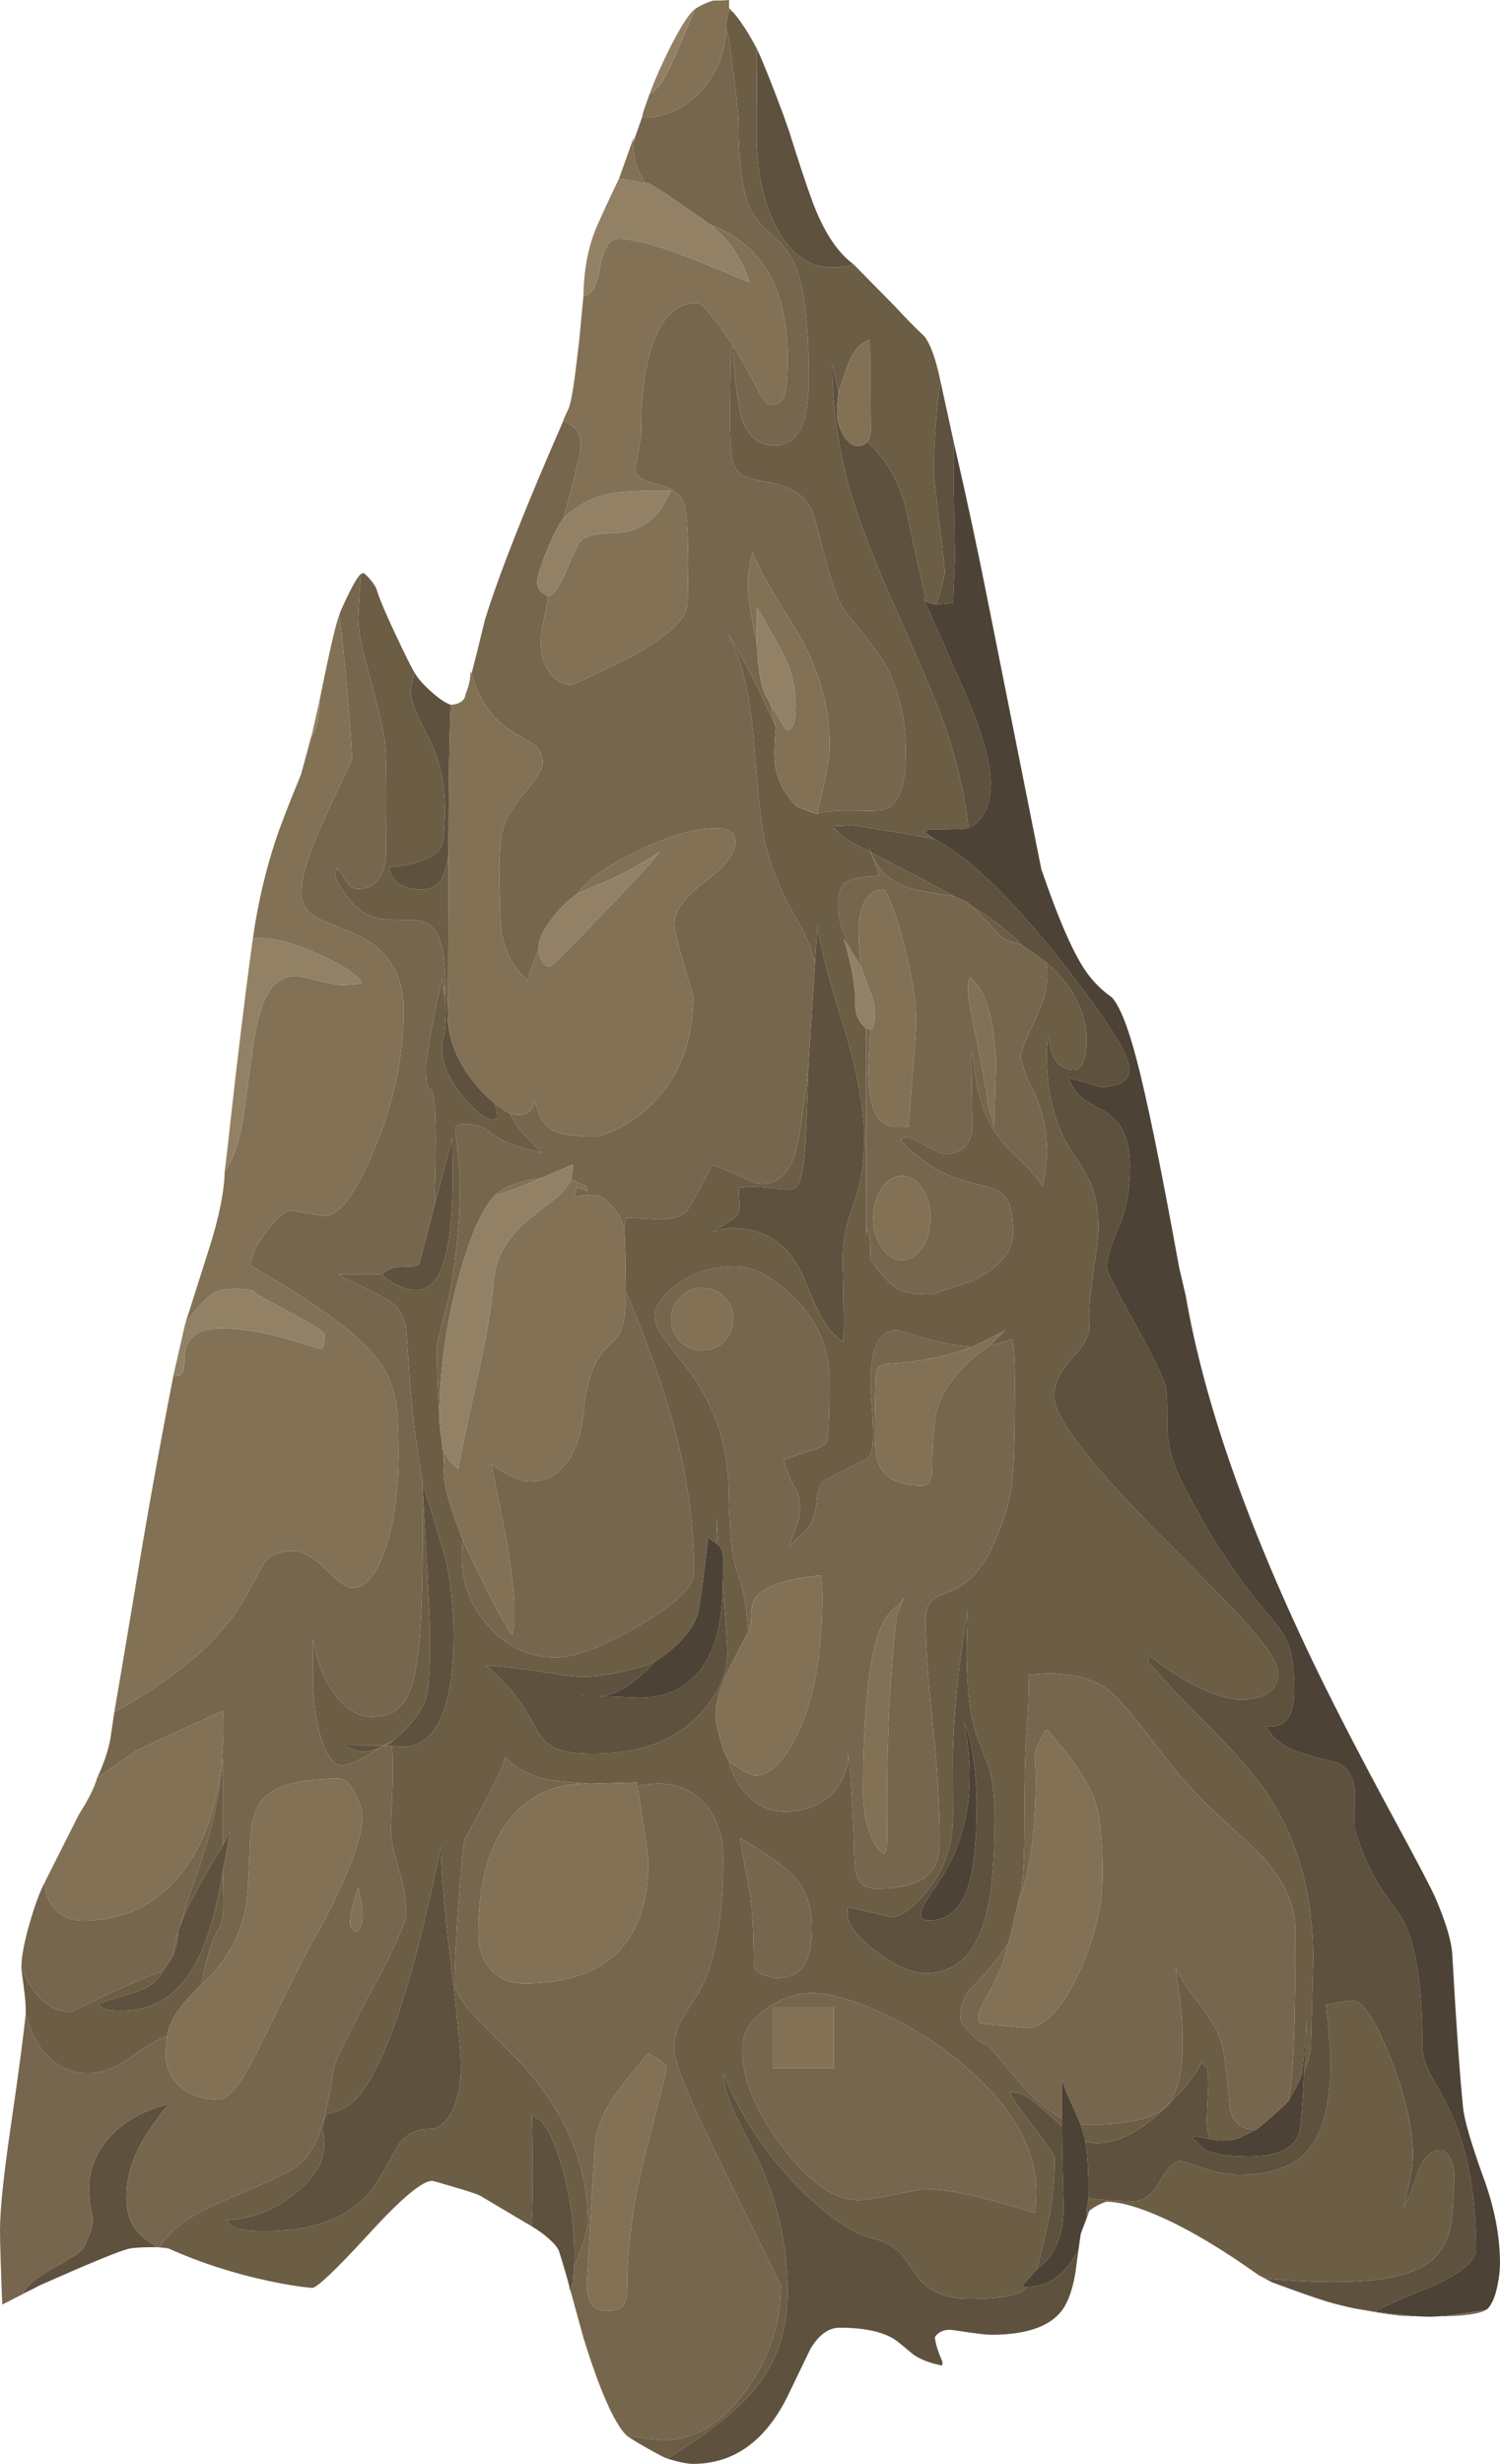 <?xml version="1.0" encoding="iso-8859-1"?>
<!-- Generator: Adobe Illustrator 15.1.0, SVG Export Plug-In . SVG Version: 6.00 Build 0)  -->
<!DOCTYPE svg PUBLIC "-//W3C//DTD SVG 1.1//EN" "http://www.w3.org/Graphics/SVG/1.1/DTD/svg11.dtd">
<svg version="1.1" id="FlashAICB" xmlns="http://www.w3.org/2000/svg" xmlns:xlink="http://www.w3.org/1999/xlink" x="0px" y="0px"
	 width="265.7px" height="436.15px" viewBox="0 0 265.7 436.15" style="enable-background:new 0 0 265.7 436.15;"
	 xml:space="preserve">
<g>
	<path style="fill-rule:evenodd;clip-rule:evenodd;fill:#5E513E;" d="M166.6,67.55l2.351,10.75c-0.066,2.034-0.05,5.934,0.05,11.7
		c0.1,5.5,0.15,8.417,0.15,8.75l-0.301,7.95c-1.066,0.167-2.1,0.267-3.1,0.3c0.333-0.6,0.7-1.683,1.1-3.25
		c0.334-1.367,0.5-2.183,0.5-2.45c0-0.667-0.316-3.6-0.949-8.8c-0.667-5.2-1-8.317-1-9.35c0-2.133,0.116-4.816,0.35-8.05
		C166.017,71.667,166.3,69.15,166.6,67.55z M153.6,78.2c3.067,2.7,5.284,6.35,6.65,10.95c1.434,6.633,2.717,12.434,3.85,17.4
		c-0.066-0.066-0.149-0.15-0.25-0.25c-0.133-0.2-0.25-0.383-0.35-0.55c3.066,6.9,5.467,12.333,7.2,16.3
		c3.2,7.367,4.8,12.867,4.8,16.5c0,4.133-1.316,6.817-3.95,8.05c-0.666-6.434-2.366-13.3-5.1-20.6
		c-1.101-2.967-3.834-9.35-8.2-19.15c-3.533-7.934-6.066-14.533-7.6-19.8c-2.2-7.633-3.284-15.167-3.25-22.6l1.149,4.95
		c-0.2,1.567-0.3,2.684-0.3,3.35c0,1.6,0.384,3.033,1.15,4.3c0.767,1.267,1.633,1.9,2.6,1.9c0.434,0,0.816-0.117,1.15-0.35
		C153.384,78.467,153.533,78.333,153.6,78.2z M169.35,158.85c-3.399-1.867-8.416-4.517-15.05-7.95l-0.6-1.55l0.55,1.5
		c-2.5-1.267-4-2.067-4.5-2.4c-0.467-0.333-1.233-1.067-2.3-2.2l3.25-0.15c0.434,0,2.55,0.316,6.35,0.95
		c3.733,0.6,6.566,1.1,8.5,1.5c6.066,3.167,13.5,10.317,22.3,21.45c8.134,10.3,12.2,16.717,12.2,19.25c0,1.333-0.75,2.267-2.25,2.8
		c-1.533,0.267-2.333,0.4-2.399,0.4c-0.301,0-1.267-0.25-2.9-0.75c-1.767-0.534-2.833-0.833-3.2-0.9c0.533,1.6,1.45,2.883,2.75,3.85
		c0.767,0.533,1.983,1.233,3.65,2.1c2.967,1.733,4.45,4.95,4.45,9.65c0,4.3-0.684,7.95-2.051,10.95
		c-1.366,3.034-2.05,5.417-2.05,7.15c0,0.533,1.45,3.417,4.351,8.65c3.233,5.833,5.233,9.816,6,11.949
		c0.267,0.733,0.383,3.017,0.35,6.851c0,3.467,0.816,6.833,2.45,10.1c4.7,9.367,9.916,17.367,15.649,24
		c1.733,2,2.851,3.684,3.351,5.05c0.7,1.801,1.05,4.467,1.05,8c0,2.267-0.35,3.934-1.05,5c-0.834,1.233-2.184,1.733-4.05,1.5
		c1.466,2.267,3.416,3.784,5.85,4.551c1.4,0.466,3.684,1.1,6.85,1.899c2.067,0.867,3.101,2.667,3.101,5.4
		c0,4.267,0.017,6.434,0.05,6.5c1.2,3.866,2.634,7.133,4.3,9.8c0.934,1.467,2.217,3.316,3.851,5.55
		c2.533,4.134,3.8,11.783,3.8,22.95c0,1.5,0.5,3.2,1.5,5.1c1.366,2.4,2.45,4.417,3.25,6.051c3.166,6.5,4.75,14.75,4.75,24.75
		c0,1.966-2.4,4.066-7.2,6.3c-5.6,2.267-9.184,3.85-10.75,4.75l-3.5-0.55c-1.9-0.4-3.566-0.817-5-1.25
		c-2.066-0.634-5.3-1.767-9.7-3.4l-1.3-0.7c14.634,1.434,24.25,0.566,28.85-2.6c1.934-1.367,3.233-3.267,3.9-5.7
		c0.467-1.7,0.7-4.25,0.7-7.65c0.133-1.133,0.166-2.133,0.1-3c-0.166-1.566-0.8-2.816-1.899-3.75
		c-1.767-0.233-3.2,0.884-4.301,3.351c-1.066,3.2-1.966,5.467-2.699,6.8c1.066-4.366,1.6-7.417,1.6-9.15
		c0-4.966-1.35-10.816-4.05-17.55c-2.634-6.633-4.867-9.95-6.7-9.95c-0.2,0-1.733,0.25-4.6,0.75c0.166,1.4,0.35,3.317,0.55,5.75
		c0.166,2.2,0.25,3.601,0.25,4.2c0,7.4-1.334,12.667-4,15.8c-2.467,2.9-6.5,4.351-12.101,4.351c-1.933,0-4.166-0.4-6.699-1.2
		c-2.167-0.8-3.4-1.2-3.7-1.2c-1.2,0-2.45,1.184-3.75,3.55c-1.3,2.367-2.884,3.551-4.75,3.551c-0.767,0-1.867-0.034-3.3-0.101
		c-1.9-0.133-3.434-0.283-4.601-0.45c0.033-4.666-0.149-8-0.55-10c4,0.967,8.483-0.816,13.45-5.35c3.5-3.233,5.883-6.134,7.149-8.7
		c0.567,0.634,0.884,0.95,0.95,0.95c0.167,1.233,0.25,2.184,0.25,2.85c-0.133,2.801-0.217,4.717-0.25,5.75
		c-0.066,1.667,0.117,3.017,0.55,4.051c-1.533-0.367-2.666-0.5-3.399-0.4c1.566,1.467,2.399,2.233,2.5,2.3
		c1.533,0.8,4.116,1.2,7.75,1.2c4.833,0,7.767-1.267,8.8-3.8c0.366-0.9,0.7-4.601,1-11.101c0.767-2.133,1.167-3.6,1.2-4.399
		l0.399-15.75c0-12.367-3.216-22.8-9.649-31.3c-2-2.667-5.134-6.15-9.4-10.45c-4.767-4.767-8.149-8.367-10.149-10.8l0.149-1.15
		c3.4,2.733,6.667,4.783,9.8,6.15c2.567,1.133,4.7,1.699,6.4,1.699c1.634,0,3-0.25,4.1-0.75c1.7-0.8,2.551-2.133,2.551-4
		c0-1.699-2.067-4.833-6.2-9.399c-1.867-2.033-6.417-6.684-13.65-13.95c-13.233-13.233-19.85-21.783-19.85-25.65
		c0-2.133,1.066-4.35,3.2-6.649c2.1-2.267,3.116-4.117,3.05-5.55c-0.134-2.267,0.083-5.367,0.649-9.301
		c0.634-4.233,0.95-6.966,0.95-8.2c0-3.167-0.483-5.867-1.45-8.1c-0.433-1.033-1.466-2.783-3.1-5.25c-3.066-4.533-4.6-10.3-4.6-17.3
		c0-0.667,0.066-1.733,0.199-3.2l0.351,0.95c0.133,1.5,0.583,2.7,1.35,3.6c0.8,0.867,1.783,1.3,2.95,1.3c0.6,0,1.1-0.383,1.5-1.15
		c0.467-0.933,0.7-2.317,0.7-4.15c0-2.934-0.851-5.767-2.55-8.5c-1.233-1.967-2.767-3.717-4.601-5.25
		c-0.267-0.233-1.684-1.25-4.25-3.05c-2.767-2.667-5.366-4.733-7.8-6.2c-0.3-0.167-0.634-0.367-1-0.6
		C171.55,159.8,170.583,159.25,169.35,158.85z M143.2,188.55l1.149-17.95l0.45-7.1c0.134,2.633,1.584,8.383,4.351,17.25
		c2.633,8.467,3.949,15.367,3.949,20.7c0,4.367-0.633,8.267-1.899,11.7c-1.3,3.4-1.95,6.6-1.95,9.6c0.2,8.1,0.233,13.033,0.1,14.8
		c-1.699-1.133-3.166-2.95-4.399-5.45c-0.7-1.433-1.667-3.649-2.9-6.649c-2.566-5.367-6.7-8.05-12.4-8.05
		c-0.967,0-2.083,0.233-3.35,0.7l0.35-0.35c2.1-1.267,3.3-2.033,3.6-2.3c0.5-0.467,0.75-1.15,0.75-2.05l-0.15-3.15
		c1.933-0.267,4.167-0.217,6.7,0.15c1.8,0.3,2.95,0.217,3.45-0.25c0.7-0.667,1.2-2.55,1.5-5.65
		C142.7,202.2,142.934,196.883,143.2,188.55z M79.35,177.9c-0.3,3.4,0.417,6.733,2.15,10c1.467,2.767,3.517,5.25,6.15,7.45
		c0.4,1.2,0.533,2.1,0.4,2.7l-0.8,0.2c-1.7-0.4-3.567-1.917-5.6-4.55c-2.267-2.9-3.4-5.633-3.4-8.2c0-0.533,0.1-1.15,0.3-1.85
		c0.233-0.767,0.383-2.417,0.45-4.95l-0.45-4.15L78.9,176L79.35,177.9z M67.7,225.55l-0.05-0.1c1.033-0.634,1.783-1,2.25-1.101
		c0.333-0.066,1.583-0.133,3.75-0.199l0.6-0.4l2.7-10.3l3.15-11.95l0.1,6.25c0,6.767-0.483,11.816-1.45,15.15
		c-1.033,3.666-2.733,5.5-5.1,5.5c-1.1,0-2.3-0.351-3.6-1.051C68.85,226.75,68.067,226.15,67.7,225.55z M69.45,309.05l-1.4-0.05
		c0.233,0,0.65-0.2,1.25-0.6c3.3-2.667,5.367-5.317,6.2-7.95c0.433-1.434,0.65-4.4,0.65-8.9v-3.6c0-1.033-0.45-9.634-1.35-25.8
		c2.5,8.267,3.8,12.583,3.9,12.949c1.1,4.5,1.65,9.301,1.65,14.4c0,6.866-0.867,11.967-2.6,15.3
		C75.917,308.366,73.15,309.783,69.45,309.05z M101,405.3c-0.033,0.033-0.067,0.066-0.1,0.101c0-0.134-0.017-0.351-0.05-0.65
		c-0.133-0.566-0.367-1.467-0.7-2.7c-0.5-1.666-0.883-2.866-1.15-3.6l-0.05-0.15l-0.05-0.05c-0.267-0.566-0.867-1.25-1.8-2.05
		c-0.9-0.8-1.9-1.517-3-2.15c0.3-3.767,0.333-10.333,0.1-19.7l0.75,0.551c1.5,0.566,3,3.35,4.5,8.35
		c1.667,5.634,2.417,11.55,2.25,17.75l-0.25,3.4c-0.067,0-0.15,0.116-0.25,0.35C101.1,404.983,101.033,405.167,101,405.3z
		 M191.05,398.2c-0.166,1.233-0.366,2.684-0.6,4.35c-0.434,2.434-1.05,4.334-1.851,5.7c-2,3.366-6.333,5.05-13,5.05
		c-0.933,0-3.116-0.267-6.55-0.8c-1.533-0.267-2.684,0.134-3.45,1.2c0.067,1.033,0.517,2.5,1.351,4.399c0,0.4-0.05,0.617-0.15,0.65
		c-0.166-0.066-0.3-0.1-0.399-0.1c-1.834-0.4-3.351-1-4.551-1.801c-1.166-0.966-2.033-1.683-2.6-2.149
		c-2.1-1.767-5.616-2.65-10.55-2.65c-1.934,0-3.65,1.25-5.15,3.75c-1.7,3.533-3.033,6.3-4,8.3
		c-3.967,8.034-9.566,12.051-16.8,12.051c-1.033,0-2.567-0.317-4.6-0.95c7.767-4.7,13.2-9.117,16.3-13.25
		c3.366-4.467,5.05-9.867,5.05-16.2c0-8.434-1.8-16.366-5.4-23.8c-1.833-3.566-3.133-6.15-3.899-7.75
		c-1.233-2.667-1.95-5.033-2.15-7.101c3.6,8.301,8.417,15.351,14.45,21.15c4.733,4.533,8.767,7.2,12.1,8
		c2.034,0.5,3.667,1.366,4.9,2.6c0.467,0.467,1.333,1.667,2.6,3.601c2,3,5.2,4.5,9.601,4.5c5.8,0,9.2-0.7,10.2-2.101
		c2.933,0,5.433-1.333,7.5-4C190.033,400.017,190.583,399.134,191.05,398.2z M188.1,376.45c0.067,5.533,0.167,10.267,0.301,14.2
		c0,5.1-1.567,8.767-4.7,11c1.3-5.134,2.133-8.851,2.5-11.15c0.399-2.467,0.6-5.316,0.6-8.55c0-0.467-1.3-2.367-3.899-5.7
		c-2.634-3.434-4-5.417-4.101-5.95l1.25,0.15C181.217,370.35,183.9,372.35,188.1,376.45z M151.2,46.8
		c-5.7,1.633-10.134-0.316-13.3-5.85c-2.567-4.5-3.851-10.15-3.851-16.95l0.05-15.3c1.034,2.2,2.584,6.066,4.65,11.6l1.1,3.15
		c1.634,5.233,2.983,9.3,4.051,12.2C145.866,40.95,148.3,44.667,151.2,46.8z M28.85,348.9c0.867-1.167,1.467-2.117,1.8-2.851
		c0.533-1.066,0.833-2.434,0.9-4.1v-0.05c0.067-0.167,0.133-0.351,0.2-0.551c0.933-2.899,3.5-7.783,7.7-14.649l1.35-2.55
		l-1.35,7.199c-1.367,8.567-3.5,14.817-6.4,18.75c-2.867,3.9-6.75,5.851-11.65,5.851c-1.2,0-2.083-0.084-2.65-0.25
		c-0.467-0.134-0.95-0.417-1.45-0.851c0.434-0.3,2.434-0.966,6-2C26.1,352.05,27.95,350.733,28.85,348.9z M27.85,397.8
		c-2.2-0.033-3.85,0.05-4.95,0.25c-1.566,0.334-6.85,2.5-15.85,6.5L5.6,405.3L4.1,406c0.433-1.267,2.233-2.783,5.4-4.55
		c3.233-1.8,5-2.983,5.3-3.55c1.2-2.367,1.75-4.134,1.65-5.301c-0.434-1.6-0.65-3.416-0.65-5.449c0-2.801,0.95-5.434,2.85-7.9
		c2.5-3.267,6.267-5.55,11.3-6.85c-2.8,3.333-4.784,6.35-5.95,9.05c-1.067,2.434-1.6,4.95-1.6,7.55c0,2.366,0.567,4.283,1.7,5.75
		C24.733,395.583,25.983,396.6,27.85,397.8z M73.45,119.1c0.566,1,1.566,2.133,3,3.4c1.433,1.267,2.566,2.017,3.4,2.25
		c-0.233,4.7-0.367,13.533-0.4,26.5c-0.4,2.267-0.867,3.8-1.4,4.6c-0.7,1.066-1.833,1.6-3.4,1.6c-3.3,0-5.233-1.3-5.8-3.9
		c4.933-0.533,7.967-1.633,9.1-3.3c0.566-0.833,0.85-3.133,0.85-6.9c0-4.867-1-9.2-3-13c-2.033-3.833-3.05-6.467-3.05-7.9
		C72.75,121.783,72.983,120.667,73.45,119.1z M115.95,294.2c-1.3,1.467-2.667,2.717-4.1,3.75c-1.833,1.366-3.7,2.149-5.6,2.35
		c1.7,0.033,4,0.117,6.9,0.25c4.267,0,7.667-1.366,10.2-4.1c3.033-3.334,4.583-8.533,4.65-15.601c0.233,2.134,0.433,4.617,0.6,7.45
		c0.167,2.4,0.25,3.934,0.25,4.601c0,3.267-1.45,6.583-4.35,9.949c-4.367,5.067-10.833,7.601-19.4,7.601c-3.067,0-5.333-0.334-6.8-1
		c-1.167-0.533-2.183-1.517-3.05-2.95c-1.067-1.967-2.033-3.6-2.9-4.9c-1.6-2.333-3.684-4.583-6.25-6.75l1.75,0.051
		c3.3,0.333,6.633,0.783,10,1.35c2.233,0.366,4.117,0.55,5.65,0.55c1.333,0,3.083-0.2,5.25-0.6
		C111.45,295.7,113.85,295.033,115.95,294.2z M126.95,273.3c0.066-0.366,0.05-1.899-0.05-4.6l0.35,4.8L126.95,273.3z M68.05,309
		l-0.65,0.3c-1.233,0.533-2.183,0.8-2.85,0.8c-1.033,0-2.216-0.383-3.55-1.149l6.9,0.05H68.05z M58.1,374.2
		c0.3-0.134,0.85-0.3,1.65-0.5c0.867-0.267,1.683-0.717,2.45-1.351c5.333-4.533,10.633-19.699,15.9-45.5
		c0,4.101,0.6,11.084,1.8,20.95c1.167,9.9,1.75,15.834,1.75,17.8c0,3.467-0.583,6.267-1.75,8.4c-1.033,1.9-2.3,2.85-3.8,2.85
		c-2.333,0-4.184,0.95-5.55,2.851c-1.466,2.633-2.65,4.7-3.55,6.2c-3.667,6.033-10.367,9.05-20.1,9.05
		c-2.133,0-3.633-0.117-4.5-0.351c-1-0.267-1.75-0.816-2.25-1.649h0.45c4.367-0.267,8.35-1.9,11.95-4.9
		c3.567-3,5.184-6.066,4.85-9.2C57.1,376.116,57.333,374.566,58.1,374.2z M150.1,338.7c0-0.667,0.034-1.05,0.101-1.15l7.6,1.8
		c1.667,0,3.717-1.416,6.15-4.25c3.233-3.733,4.85-8.35,4.85-13.85c0-0.1-0.017-3.6-0.05-10.5c0.267-8.566,1.167-17.2,2.7-25.9
		c-0.601,10.801,0,18.483,1.8,23.051c1.3,3.399,1.967,5.116,2,5.149c0.634,2.267,0.95,5.184,0.95,8.75c0,8-0.584,13.983-1.75,17.95
		c-1.867,6.366-5.367,9.55-10.5,9.55c-2.4,0-5.3-1.267-8.7-3.8C151.816,342.9,150.1,340.634,150.1,338.7z M102.85,300.2
		c0.194,0,0.485,0,0.875,0c-0.126-0.003-0.234-0.02-0.325-0.05L102.85,300.2z M172.55,312.25c-0.399-3.134-0.983-5.6-1.75-7.4
		c1.767,9.167,1.084,17.134-2.05,23.9c-0.8,1.733-2.017,3.783-3.65,6.15c-1.267,1.866-1.933,3.116-2,3.75l0.301,1.1
		c0.1,0,0.233,0.033,0.399,0.1c0.2,0.067,0.483,0.101,0.851,0.101c3.366,0,5.683-2.134,6.949-6.4c0.934-3.1,1.4-7.899,1.4-14.399
		C173,316.983,172.85,314.684,172.55,312.25z M192.5,392.4c0-0.4,0-0.801,0-1.2l0.1,0.8L192.5,392.4z"/>
	<path style="fill-rule:evenodd;clip-rule:evenodd;fill:#6C5D45;" d="M150.6,168.05l-1.149-1.9c1.399,4.5,2.083,8.367,2.05,11.6
		c-0.033,1.733,0.6,3.167,1.9,4.3c0.033,1.434,0.033,13.684,0,36.75l0.199-1.65c0.5,1.533,0.667,3.433,0.5,5.7
		c2,2.867,3.7,4.667,5.101,5.4c1.133,0.6,3.066,0.9,5.8,0.9c0.033,0,2.45-0.801,7.25-2.4c4.8-2.3,7.2-5.167,7.2-8.6
		c0-3.033-0.467-5.133-1.4-6.3c-0.666-0.833-1.983-1.483-3.95-1.95c-2.899-0.733-5-1.383-6.3-1.95
		c-2.866-1.267-5.616-3.284-8.25-6.05l0.25-0.3c0.267-0.2,0.601-0.3,1-0.3c0.2,0,1.25,0.5,3.15,1.5c1.866,1,2.934,1.5,3.2,1.5
		c2.966,0,4.649-1.417,5.05-4.25c0.033-0.3-0.017-4.583-0.15-12.85l0.2-1.35c0.4,7.1,2.134,12.5,5.2,16.2
		c0.5,0.633,1.783,1.934,3.85,3.9c1.533,1.5,2.65,2.883,3.351,4.15c0.199-0.8,0.383-1.9,0.55-3.3c0.166-1.3,0.25-2.216,0.25-2.75
		c0-3.933-0.767-7.483-2.3-10.65c-1.567-3.167-2.351-5.383-2.351-6.65c0-0.567,0.917-2.783,2.75-6.65
		c1.667-3.567,2.25-6.817,1.75-9.75c1.834,1.533,3.367,3.283,4.601,5.25c1.699,2.733,2.55,5.566,2.55,8.5
		c0,1.833-0.233,3.217-0.7,4.15c-0.4,0.767-0.9,1.15-1.5,1.15c-1.167,0-2.15-0.433-2.95-1.3c-0.767-0.9-1.217-2.1-1.35-3.6
		l-0.351-0.95c-0.133,1.467-0.199,2.534-0.199,3.2c0,7,1.533,12.767,4.6,17.3c1.634,2.467,2.667,4.217,3.1,5.25
		c0.967,2.233,1.45,4.934,1.45,8.1c0,1.233-0.316,3.966-0.95,8.2c-0.566,3.934-0.783,7.034-0.649,9.301
		c0.066,1.433-0.95,3.283-3.05,5.55c-2.134,2.3-3.2,4.517-3.2,6.649c0,3.867,6.616,12.417,19.85,25.65
		c7.233,7.267,11.783,11.917,13.65,13.95c4.133,4.566,6.2,7.7,6.2,9.399c0,1.867-0.851,3.2-2.551,4c-1.1,0.5-2.466,0.75-4.1,0.75
		c-1.7,0-3.833-0.566-6.4-1.699c-3.133-1.367-6.399-3.417-9.8-6.15l-0.149,1.15c2,2.433,5.383,6.033,10.149,10.8
		c4.267,4.3,7.4,7.783,9.4,10.45c6.434,8.5,9.649,18.933,9.649,31.3l-0.399,15.75c-0.033,0.8-0.434,2.267-1.2,4.399
		c0.3-3.767,0.45-6.883,0.45-9.35c-0.367,5.533-0.667,8.8-0.9,9.8c-0.2,0.8-0.983,2.351-2.35,4.65
		c0.633-2.8,1.017-8.717,1.149-17.75c0.101-4.533,0.117-8.816,0.051-12.851c0-4.733-2.467-9.5-7.4-14.3
		c-3.167-2.866-5.616-5.133-7.35-6.8c-3.167-3.033-5.851-6-8.051-8.9c-5.133-6.8-8.517-10.833-10.149-12.1c-2.533-2-6.267-3-11.2-3
		l-3,0.25c0,3.333-0.134,6.684-0.4,10.05c-0.267,3.334-0.399,8.8-0.399,16.4c0,4.767-0.15,8.366-0.45,10.8
		c-0.1,0.634-0.35,1.783-0.75,3.45l-1.55,6.55c-1.634,2.634-3.816,5.316-6.55,8.05c-1.367,1.367-2.051,3.217-2.051,5.55
		c0,0.534,0.684,1.467,2.051,2.801c1.366,1.366,2.25,1.899,2.649,1.6c3.867,4.667,6.217,7.434,7.05,8.3
		c1.667,1.767,3.75,3.434,6.25,5v1.4c-4.199-4.101-6.883-6.101-8.05-6l-1.25-0.15c0.101,0.533,1.467,2.517,4.101,5.95
		c2.6,3.333,3.899,5.233,3.899,5.7c0,3.233-0.2,6.083-0.6,8.55c-0.367,2.3-1.2,6.017-2.5,11.15l-2.75,3.1l0.95,0.1
		c-1,1.4-4.4,2.101-10.2,2.101c-4.4,0-7.601-1.5-9.601-4.5c-1.267-1.934-2.133-3.134-2.6-3.601c-1.233-1.233-2.866-2.1-4.9-2.6
		c-3.333-0.8-7.366-3.467-12.1-8c-6.033-5.8-10.85-12.85-14.45-21.15c0.2,2.067,0.917,4.434,2.15,7.101
		c0.767,1.6,2.066,4.184,3.899,7.75c3.601,7.434,5.4,15.366,5.4,23.8c0,6.333-1.684,11.733-5.05,16.2
		c-3.1,4.133-8.534,8.55-16.3,13.25c-0.367-0.101-1.433-0.65-3.2-1.65c-1.833-1.033-3.1-1.8-3.8-2.3l-0.25-0.2
		c0.7,0.167,1.867,0.367,3.5,0.601c1.633,0.199,2.717,0.3,3.25,0.3c5.267,0,10.033-2.851,14.3-8.55
		c4.233-5.667,6.35-11.95,6.35-18.851c0-0.066-3.149-6.467-9.45-19.2s-9.45-20.25-9.45-22.55c0-1.899,0.45-3.666,1.35-5.3
		c0.567-0.967,1.567-2.55,3-4.75c2.9-5.2,4.35-13.066,4.35-23.6c0-4.767-1.434-8.384-4.3-10.851c-2.9-2.467-6.533-3.166-10.9-2.1
		l-0.1-0.7l-8.175,0.25c-2.273-0.14-4.281-0.307-6.025-0.5c-3.733-0.434-6.767-1.816-9.1-4.15c-0.1,0.867-1.233,3.351-3.4,7.45
		c-2.467,4.634-3.717,6.983-3.75,7.05c-0.267,0.7-0.633,4.351-1.1,10.95c-0.467,6.601-0.7,11.4-0.7,14.4c0,1.5,1.233,3.533,3.7,6.1
		c1.467,1.566,4.167,4.316,8.1,8.25c7.867,8.634,11.8,18,11.8,28.101c0,0.633-0.3,1.883-0.9,3.75c-0.6,1.899-1.117,3.183-1.55,3.85
		c0.167-6.2-0.583-12.116-2.25-17.75c-1.5-5-3-7.783-4.5-8.35l-0.75-0.551c0.233,9.367,0.2,15.934-0.1,19.7L85,388.65
		c-0.833-0.367-2.467-0.9-4.9-1.601c-2.233-0.666-3.417-1-3.55-1c-1.767,0-5.533,3.167-11.3,9.5c-5.8,6.3-9.117,9.45-9.95,9.45
		c-2.066-0.167-4.667-0.583-7.8-1.25c-6.233-1.333-12.133-3.25-17.7-5.75l-1.55-0.2c1.7-2.967,5.3-5.616,10.8-7.95
		c7.567-3.233,11.983-5.283,13.25-6.149c2.333-1.566,4.034-4.5,5.1-8.8c0.6-2.301,1.2-5.334,1.8-9.101
		c0.466-1.633,2.8-6.35,7-14.149c3.833-7.134,5.75-11.434,5.75-12.9c0-2.366-0.45-5.017-1.35-7.95s-1.35-5.3-1.35-7.1
		c0-0.334,0.083-2.434,0.25-6.3c0.1-4.034,0.083-6.817-0.05-8.351c3.7,0.733,6.466-0.684,8.3-4.25c1.733-3.333,2.6-8.434,2.6-15.3
		c0-5.1-0.55-9.9-1.65-14.4c-0.1-0.366-1.4-4.683-3.9-12.949c-1.1-6.367-1.85-12.417-2.25-18.15c-0.367-5.7-0.583-8.733-0.65-9.1
		c-0.367-1.9-1.267-3.384-2.7-4.45c-1.1-0.8-3.867-2.217-8.3-4.25l-0.85-0.601c0.567-0.033,3.117-0.05,7.65-0.05
		c0.367,0.601,1.15,1.2,2.35,1.8c1.3,0.7,2.5,1.051,3.6,1.051c2.367,0,4.067-1.834,5.1-5.5c0.967-3.334,1.45-8.384,1.45-15.15
		l-0.1-6.25l-3.15,11.95c0.4-11.934,0.283-18.633-0.35-20.1c-0.167-0.4-0.417-0.684-0.75-0.85c-0.267-0.4-0.4-1.533-0.4-3.4
		s0.95-7.167,2.85-15.9l0.7,5.5c-0.067,2.533-0.217,4.183-0.45,4.95c-0.2,0.7-0.3,1.317-0.3,1.85c0,2.567,1.133,5.3,3.4,8.2
		c2.033,2.633,3.9,4.15,5.6,4.55l0.8-0.2c0.133-0.6,0-1.5-0.4-2.7c1.167,0.867,2.067,1.45,2.7,1.75c0.5,1.233,1.483,2.633,2.95,4.2
		c0.733,0.8,1.617,1.717,2.65,2.75c-4.367-0.933-7.367-2.1-9-3.5c-1.2-1.033-2.6-1.55-4.2-1.55c-0.733,0-1.2,0.033-1.4,0.1
		c-0.467,0.1-0.7,0.367-0.7,0.8c0.567,5.133,0.85,8.033,0.85,8.7c0,7.367-0.667,14.383-2,21.05c-1.367,5.233-2.05,8.017-2.05,8.35
		c-0.067,3.833,0.066,8,0.4,12.5c0,0.267,0,0.533,0,0.8c0,0.533,0.083,1.467,0.25,2.8c0.066,0.367,0.117,0.7,0.15,1
		c0.133,1.367,0.283,2.75,0.45,4.15c-0.3,1.667,0.117,4.267,1.25,7.8c0.233,0.767,0.917,2.634,2.05,5.601
		c-0.733,5.899,0.733,10.916,4.4,15.05c3.333,3.8,7.3,5.7,11.9,5.7c3.534,0,8.483-1.867,14.85-5.601
		c6.533-3.833,9.8-6.967,9.8-9.399c0-8.967-1.367-18.233-4.1-27.801c-1.667-5.933-4.333-13.267-8-22c-0.033-6-0.133-9.733-0.3-11.2
		l0.35-1.8c0.5-0.033,2.567,0.05,6.2,0.25c2.233,0,3.8-0.567,4.7-1.7c0.267-0.3,1.733-2.933,4.4-7.9c0.867,0.2,2.45,0.833,4.75,1.9
		c2.033,0.967,3.366,1.45,4,1.45c3.233,0,5.333-2.35,6.3-7.05c0.566-2.767,1.217-7.433,1.95-14c-0.267,8.333-0.5,13.65-0.7,15.95
		c-0.3,3.1-0.8,4.983-1.5,5.65c-0.5,0.467-1.65,0.55-3.45,0.25c-2.533-0.367-4.767-0.417-6.7-0.15l0.15,3.15
		c0,0.9-0.25,1.583-0.75,2.05c-0.3,0.267-1.5,1.033-3.6,2.3l-0.35,0.35c1.267-0.467,2.383-0.7,3.35-0.7c5.7,0,9.833,2.683,12.4,8.05
		c1.233,3,2.2,5.217,2.9,6.649c1.233,2.5,2.7,4.317,4.399,5.45c0.134-1.767,0.101-6.7-0.1-14.8c0-3,0.65-6.2,1.95-9.6
		c1.267-3.433,1.899-7.333,1.899-11.7c0-5.333-1.316-12.233-3.949-20.7c-2.767-8.867-4.217-14.617-4.351-17.25l-0.45,7.1
		c-0.466-2.434-1.699-5.35-3.699-8.75c-2.167-3.767-3.767-7.533-4.801-11.3c-0.833-3.066-1.616-9.583-2.35-19.55
		c-0.634-8.067-2.133-14.3-4.5-18.7c1.933,3.067,3.75,6.367,5.45,9.9c1.566,3.4,2.566,5.566,3,6.5c-0.233,2.1-0.316,3.966-0.25,5.6
		c0.133,3.133,1.45,5.95,3.95,8.45c0.133,0.067,0.666,0.283,1.6,0.65c0.967,0.367,1.65,0.617,2.05,0.75V144
		c1.8-0.4,4-0.567,6.601-0.5c2.566,0.067,4.199,0.033,4.899-0.1c2.767-0.6,4.15-4,4.15-10.2c0-6.1-1.3-11.434-3.9-16
		c-0.666-1.2-2.833-4.05-6.5-8.55c-1.267-1.566-2.434-4.367-3.5-8.4c-1.5-5.733-2.333-8.833-2.5-9.3
		c-1.066-2.967-3.666-4.817-7.8-5.55c-2.167-0.4-3.55-0.733-4.15-1c-1.266-0.566-2.033-1.5-2.3-2.8c-0.367-1.8-0.533-4.583-0.5-8.35
		c0-2.267,0.05-6.483,0.15-12.65l0.2,0.25c0.567,6.733,1.117,11.033,1.65,12.9c1.033,3.4,2.983,5.1,5.851,5.1
		c2.267,0,3.883-1.117,4.85-3.35c0.833-1.933,1.25-4.867,1.25-8.8c0-8.434-0.65-14.6-1.95-18.5c-0.833-2.534-2.25-4.65-4.25-6.35
		c-2.166-1.8-3.6-3.533-4.3-5.2c-1.3-3.1-1.95-8.15-1.95-15.15c0-1.067-0.283-3.833-0.85-8.3c-0.567-4.6-1.017-7.517-1.35-8.75
		l0.5-2.65l0.8,0.4c1.4,1.633,2.8,3.8,4.2,6.5L134.05,24c0,6.8,1.283,12.45,3.851,16.95c3.166,5.533,7.6,7.483,13.3,5.85l7.3,7.4
		c1.7,1.867,3.45,3.65,5.25,5.35c1.1,1.434,2.05,4.1,2.85,8c-0.3,1.6-0.583,4.117-0.85,7.55c-0.233,3.233-0.35,5.917-0.35,8.05
		c0,1.033,0.333,4.15,1,9.35c0.633,5.2,0.949,8.133,0.949,8.8c0,0.267-0.166,1.083-0.5,2.45c-0.399,1.567-0.767,2.65-1.1,3.25
		c-0.8-0.133-1.35-0.283-1.65-0.45c-1.133-4.966-2.416-10.767-3.85-17.4c-1.366-4.6-3.583-8.25-6.65-10.95
		c0.434-0.434,0.65-1.167,0.65-2.2c0-0.667-0.05-5.95-0.15-15.85c-1.433,0.367-2.633,1.583-3.6,3.65
		c-0.333,0.733-0.983,2.6-1.95,5.6l-1.149-4.95c-0.034,7.433,1.05,14.966,3.25,22.6c1.533,5.267,4.066,11.867,7.6,19.8
		c4.366,9.8,7.1,16.183,8.2,19.15c2.733,7.3,4.434,14.167,5.1,20.6c-0.434,0.133-2.783,0.217-7.05,0.25c0,0.1-0.25,0.233-0.75,0.4
		l1.8,1.3c-1.934-0.4-4.767-0.9-8.5-1.5c-3.8-0.633-5.916-0.95-6.35-0.95l-3.25,0.15c1.066,1.133,1.833,1.867,2.3,2.2
		c0.5,0.333,2,1.133,4.5,2.4l1.55,4.15c-3.267,0.133-5.366,0.6-6.3,1.4c-0.7,0.633-1.05,1.967-1.05,4c0,1.767,0.45,3.617,1.35,5.55
		C150.434,167.35,150.7,168.05,150.6,168.05z M172.25,160.5c0.366,0.233,0.7,0.433,1,0.6c2.434,1.467,5.033,3.533,7.8,6.2
		c-2-0.533-3.316-1.083-3.95-1.65C175.866,164.183,174.25,162.467,172.25,160.5z M154.3,150.9c6.634,3.434,11.65,6.083,15.05,7.95
		c-0.399-0.133-0.816-0.25-1.25-0.35c-2.267-0.333-3.966-0.617-5.1-0.85C158.566,156.85,155.667,154.6,154.3,150.9z M222.45,377
		c-2,0.967-3.017,1.467-3.05,1.5c-1.5,0.5-3.184,0.55-5.051,0.15c-0.433-1.034-0.616-2.384-0.55-4.051
		c0.033-1.033,0.117-2.949,0.25-5.75c0-0.666-0.083-1.616-0.25-2.85c-0.066,0-0.383-0.316-0.95-0.95
		c-1.267,2.566-3.649,5.467-7.149,8.7c-4.967,4.533-9.45,6.316-13.45,5.35c-0.2-0.933-0.483-1.933-0.85-3
		c7.433,0.101,12.35-0.85,14.75-2.85c2.199-1.866,3.3-5.684,3.3-11.45c0-2.7-0.084-4.733-0.25-6.1c-0.101-1.101-0.434-3.667-1-7.7
		c0.2,1.1,1.55,3.267,4.05,6.5c2.6,3.267,4.083,6.1,4.45,8.5c0.467,2.866,0.85,6.283,1.149,10.25
		C218.384,375.75,219.917,377,222.45,377z M192.5,391.2l0.3-2.101c1.167,0.167,2.7,0.317,4.601,0.45
		c1.433,0.066,2.533,0.101,3.3,0.101c1.866,0,3.45-1.184,4.75-3.551c1.3-2.366,2.55-3.55,3.75-3.55c0.3,0,1.533,0.4,3.7,1.2
		c2.533,0.8,4.767,1.2,6.699,1.2c5.601,0,9.634-1.45,12.101-4.351c2.666-3.133,4-8.399,4-15.8c0-0.6-0.084-2-0.25-4.2
		c-0.2-2.433-0.384-4.35-0.55-5.75c2.866-0.5,4.399-0.75,4.6-0.75c1.833,0,4.066,3.317,6.7,9.95c2.7,6.733,4.05,12.584,4.05,17.55
		c0,1.733-0.533,4.784-1.6,9.15c0.733-1.333,1.633-3.6,2.699-6.8c1.101-2.467,2.534-3.584,4.301-3.351
		c1.1,0.934,1.733,2.184,1.899,3.75c0.066,0.867,0.033,1.867-0.1,3c0,3.4-0.233,5.95-0.7,7.65c-0.667,2.434-1.967,4.333-3.9,5.7
		c-4.6,3.166-14.216,4.033-28.85,2.6l-1.05-0.55c-6.4-4.566-12.134-7.983-17.2-10.25c-4.1-1.833-7.35-2.75-9.75-2.75
		c-0.134,0-0.5,0.134-1.1,0.4c-0.767,0.366-1.417,0.767-1.95,1.199L192.6,392L192.5,391.2z M79.45,151.25l-0.1,26.65L78.9,176
		c0.067-5.6-0.517-9.333-1.75-11.2c-0.867-1.333-2.45-1.983-4.75-1.95c-3.167,0.033-5.3-0.15-6.4-0.55c-2.6-0.966-4.8-3.3-6.6-7
		l0.2-1.75c0.5,0.567,1.1,1.417,1.8,2.55c0.6,0.833,1.283,1.25,2.05,1.25c1.933,0,3.316-0.883,4.15-2.65
		c0.533-1.133,0.8-2.483,0.8-4.05c0-0.333,0.017-3.35,0.05-9.05c0-5.767-0.1-9.233-0.3-10.4c-0.467-3-1.45-7.15-2.95-12.45
		c-1.167-4.133-1.75-7.25-1.75-9.35c0-0.667,0.15-3.267,0.45-7.8l0.55-0.15c0.3,0.233,0.733,0.716,1.3,1.45
		c0.5,0.667,0.817,1.133,0.95,1.4c0.466,1.6,1.65,4.4,3.55,8.4c1.633,3.466,2.7,5.6,3.2,6.4c-0.467,1.566-0.7,2.683-0.7,3.35
		c0,1.433,1.017,4.066,3.05,7.9c2,3.8,3,8.133,3,13c0,3.767-0.283,6.066-0.85,6.9c-1.133,1.667-4.167,2.767-9.1,3.3
		c0.566,2.6,2.5,3.9,5.8,3.9c1.567,0,2.7-0.534,3.4-1.6C78.583,155.05,79.05,153.517,79.45,151.25z M30.65,346.05
		c0.067-0.8,0.367-2.166,0.9-4.1C31.483,343.616,31.183,344.983,30.65,346.05z M39.45,326.7c-4.2,6.866-6.767,11.75-7.7,14.649
		c0.7-2.466,1.767-5.767,3.2-9.899c2.667-7.7,4.167-14.5,4.5-20.4V326.7z M28.85,348.9c-0.9,1.833-2.75,3.149-5.55,3.949
		c-3.566,1.034-5.566,1.7-6,2c0.5,0.434,0.983,0.717,1.45,0.851c0.567,0.166,1.45,0.25,2.65,0.25c4.9,0,8.783-1.95,11.65-5.851
		c2.9-3.933,5.034-10.183,6.4-18.75c0.066,3.233,0.1,5.184,0.1,5.851c0,2.133-0.3,3.616-0.9,4.45c-1,1.366-2,4.6-3,9.699
		c-1.2,1.134-2.25,2.25-3.15,3.351c-1.767,2.133-2.717,4.033-2.85,5.7c-1.367,0.433-3.617,1.75-6.75,3.949
		c-2.5,1.767-4.95,2.65-7.35,2.65c-2.566,0-4.816-0.9-6.75-2.7c-2-1.866-3.417-4.5-4.25-7.899c0.034-1.167-0.066-2.601-0.3-4.301
		c-0.3-2.3-0.467-3.6-0.5-3.899l0.05,0.1c0.833,2.167,1.9,3.934,3.2,5.3c1.633,1.7,3.483,2.551,5.55,2.551
		c0.067,0,1.95-0.9,5.65-2.7C22.5,351.417,26.05,349.9,28.85,348.9z M175.4,238.1l2.699-2.6l-5.8,2.9
		c-2.2-0.067-5.083-0.584-8.649-1.551c-3.101-0.933-4.684-1.399-4.75-1.399c-3.367,0-4.917,3.55-4.65,10.649
		c0.267,3.667,0.4,6.233,0.4,7.7c0.033,2.533-0.334,4-1.101,4.4c-4.166,2.1-6.633,3.383-7.399,3.85
		c-0.801,0.533-1.284,1.634-1.45,3.3c-0.2,2.4-0.733,4.134-1.601,5.2c-1.199,1.066-2.183,2.033-2.949,2.9l-0.351,0.3
		c0.167-0.634,0.566-1.767,1.2-3.4c0.467-1.133,0.7-2.233,0.7-3.3c0-1.467-0.25-2.616-0.75-3.45c-0.834-1.366-1.55-3.083-2.15-5.149
		c1.367-0.566,3.084-1.167,5.15-1.8c1.267-0.4,2.05-0.801,2.35-1.2c0.4-0.533,0.601-4.2,0.601-11c0-6-2.25-11.084-6.75-15.25
		c-3.634-3.367-6.917-5.05-9.851-5.05c-4.2,0-7.767,1.149-10.7,3.449c-2.434,1.9-3.65,3.733-3.65,5.5c0,1.034,0.667,2.434,2,4.2
		c0.8,1.101,2.283,3.033,4.45,5.8c4.3,6.134,6.517,12.834,6.65,20.101c0.133,7.899,0.633,12.899,1.5,15c1.034,2.566,1.7,6.1,2,10.6
		c-1.7,3.233-2.95,5.667-3.75,7.3c-1.367,2.867-2.05,5.483-2.05,7.851c0,0.666,0.25,1.883,0.75,3.649
		c0.533,1.934,1.067,3.301,1.6,4.101c0.4,1.866,1.283,3.633,2.65,5.3c1.967,2.467,4.434,3.7,7.4,3.7c2.8,0,5.216-0.783,7.25-2.351
		c2.199-1.733,3.483-4.116,3.85-7.149l-0.15-0.9c0.301,0.8,0.584,3.717,0.851,8.75c0.233,4.101,0.35,6.8,0.35,8.101
		c0,2.733,0.25,4.6,0.75,5.6c0.533,1.033,1.566,1.55,3.101,1.55c4.633,0,7.8-0.883,9.5-2.649c1.199-1.233,1.8-3.184,1.8-5.851
		c0-6.066-0.417-12.983-1.25-20.75c-0.834-7.8-1.25-13.767-1.25-17.899c0-1.834,0.366-3.117,1.1-3.851
		c0.4-0.399,1.334-0.883,2.8-1.45c3.467-1.233,6.167-4.05,8.101-8.449c1.833-4.134,2.934-7.684,3.3-10.65
		c0.333-2.7,0.5-9.05,0.5-19.05c0-2.3-0.134-4.517-0.4-6.65C177.95,237.55,176.634,237.9,175.4,238.1z M127.25,273.5l-0.35-4.8
		c0.1,2.7,0.117,4.233,0.05,4.6l-1.5-1.149c-0.934,8.1-1.55,12.616-1.85,13.55c-0.967,2.967-3.517,5.8-7.65,8.5
		c-2.1,0.833-4.5,1.5-7.2,2c-2.167,0.399-3.917,0.6-5.25,0.6c-1.533,0-3.417-0.184-5.65-0.55c-3.367-0.566-6.7-1.017-10-1.35
		l-1.75-0.051c2.566,2.167,4.65,4.417,6.25,6.75c0.867,1.301,1.833,2.934,2.9,4.9c0.867,1.434,1.883,2.417,3.05,2.95
		c1.467,0.666,3.733,1,6.8,1c8.566,0,15.033-2.533,19.4-7.601c2.9-3.366,4.35-6.683,4.35-9.949c0-0.667-0.083-2.2-0.25-4.601
		c-0.167-2.833-0.367-5.316-0.6-7.45l0.15-4C128.15,275.083,127.85,273.967,127.25,273.5z M74.8,262.15
		c0.9,16.166,1.35,24.767,1.35,25.8v3.6c0,4.5-0.217,7.467-0.65,8.9c-0.833,2.633-2.9,5.283-6.2,7.95v-0.15L67.9,309l-6.9-0.05
		c1.333,0.767,2.517,1.149,3.55,1.149c0.667,0,1.617-0.267,2.85-0.8c-3.233,2.134-5.517,3.2-6.85,3.2c-1.033,0-1.983-0.9-2.85-2.7
		c-1.2-2.434-1.95-6.05-2.25-10.85v-8.9c0.667,4.101,1.983,7.434,3.95,10s4.133,3.851,6.5,3.851c2.033,0,3.6-0.5,4.7-1.5
		c1.267-1.101,2.217-3.084,2.85-5.95C74.617,291.217,75.067,279.783,74.8,262.15z M58.1,374.2c-0.767,0.366-1,1.916-0.7,4.649
		c0.333,3.134-1.283,6.2-4.85,9.2c-3.6,3-7.583,4.634-11.95,4.9h-0.45c0.5,0.833,1.25,1.383,2.25,1.649
		c0.867,0.233,2.367,0.351,4.5,0.351c9.733,0,16.434-3.017,20.1-9.05c0.9-1.5,2.083-3.567,3.55-6.2
		c1.367-1.9,3.217-2.851,5.55-2.851c1.5,0,2.767-0.949,3.8-2.85c1.167-2.134,1.75-4.934,1.75-8.4c0-1.966-0.583-7.899-1.75-17.8
		c-1.2-9.866-1.8-16.85-1.8-20.95c-5.267,25.801-10.567,40.967-15.9,45.5c-0.767,0.634-1.583,1.084-2.45,1.351
		C58.95,373.9,58.4,374.066,58.1,374.2z M132.85,335.35c0.434,2.667,0.65,6.884,0.65,12.65c0,0.634,0.634,1.184,1.9,1.65
		c0.933,0.333,1.6,0.5,2,0.5c2.267,0,3.883-0.667,4.85-2c1.033-1.4,1.55-3.7,1.55-6.9c0-3.533-0.934-6.417-2.8-8.65
		c-1.733-2.066-5.05-4.466-9.95-7.199C131.95,330.333,132.55,333.65,132.85,335.35z M150.1,338.7c0,1.934,1.717,4.2,5.15,6.8
		c3.4,2.533,6.3,3.8,8.7,3.8c5.133,0,8.633-3.184,10.5-9.55c1.166-3.967,1.75-9.95,1.75-17.95c0-3.566-0.316-6.483-0.95-8.75
		c-0.033-0.033-0.7-1.75-2-5.149c-1.8-4.567-2.4-12.25-1.8-23.051c-1.533,8.7-2.434,17.334-2.7,25.9c0.033,6.9,0.05,10.4,0.05,10.5
		c0,5.5-1.616,10.116-4.85,13.85c-2.434,2.834-4.483,4.25-6.15,4.25l-7.6-1.8C150.134,337.65,150.1,338.033,150.1,338.7z
		 M143.75,352.8c-2.6,0-5.2,0.884-7.8,2.65c-3,2.033-4.5,4.467-4.5,7.3c0,5.134,2.333,10.833,7,17.1c4.8,6.4,9.366,9.601,13.7,9.601
		c0.866,0,2.949-0.316,6.25-0.95c3.3-0.667,5.05-1,5.25-1c2.899,0,6.517,0.566,10.85,1.7c2.333,0.6,5.25,1.434,8.75,2.5
		c1.6-9.533-3.116-18.684-14.15-27.45c-4.3-3.4-8.933-6.184-13.899-8.35C150.533,353.833,146.717,352.8,143.75,352.8z"/>
	<path style="fill-rule:evenodd;clip-rule:evenodd;fill:#4C4336;" d="M168.95,78.3c2.333,10.133,4.383,19.7,6.149,28.7l9.351,46.85
		c3.066,8.967,5.733,15.05,8,18.25c1.267,1.767,2.767,3.25,4.5,4.45c1.399,1.567,2.833,5.133,4.3,10.7c1.866,7,4.4,19.35,7.6,37.05
		l1.2,5.15c3.3,19.066,11.117,41.283,23.45,66.649c3.533,7.233,7.917,15.684,13.15,25.351c4.5,8.3,7.05,13.166,7.649,14.6
		c1.834,4.3,2.816,7.601,2.95,9.9c0.667,12.033,1.3,21.05,1.9,27.05c0.233,2.3,1.433,6.434,3.6,12.4
		c1.967,5.366,2.95,10.433,2.95,15.199c0,1.167-0.134,2.417-0.4,3.75c-0.399,2.134-1.033,3.617-1.899,4.45
		c-0.5,0.167-2.067,0.434-4.7,0.8c-1.8,0.233-3.184,0.384-4.15,0.45c-0.467,0.033-0.85,0.05-1.149,0.05
		c-0.534,0-1.167-0.017-1.9-0.05c-2-0.133-4.667-0.416-8-0.85c1.566-0.9,5.15-2.483,10.75-4.75c4.8-2.233,7.2-4.334,7.2-6.3
		c0-10-1.584-18.25-4.75-24.75c-0.8-1.634-1.884-3.65-3.25-6.051c-1-1.899-1.5-3.6-1.5-5.1c0-11.167-1.267-18.816-3.8-22.95
		c-1.634-2.233-2.917-4.083-3.851-5.55c-1.666-2.667-3.1-5.934-4.3-9.8c-0.033-0.066-0.05-2.233-0.05-6.5
		c0-2.733-1.033-4.533-3.101-5.4c-3.166-0.8-5.449-1.434-6.85-1.899c-2.434-0.767-4.384-2.284-5.85-4.551
		c1.866,0.233,3.216-0.267,4.05-1.5c0.7-1.066,1.05-2.733,1.05-5c0-3.533-0.35-6.199-1.05-8c-0.5-1.366-1.617-3.05-3.351-5.05
		c-5.733-6.633-10.949-14.633-15.649-24c-1.634-3.267-2.45-6.633-2.45-10.1c0.033-3.834-0.083-6.117-0.35-6.851
		c-0.767-2.133-2.767-6.116-6-11.949c-2.9-5.233-4.351-8.117-4.351-8.65c0-1.733,0.684-4.116,2.05-7.15
		c1.367-3,2.051-6.65,2.051-10.95c0-4.7-1.483-7.917-4.45-9.65c-1.667-0.867-2.884-1.567-3.65-2.1c-1.3-0.967-2.217-2.25-2.75-3.85
		c0.367,0.067,1.434,0.367,3.2,0.9c1.634,0.5,2.6,0.75,2.9,0.75c0.066,0,0.866-0.133,2.399-0.4c1.5-0.533,2.25-1.466,2.25-2.8
		c0-2.533-4.066-8.95-12.2-19.25c-8.8-11.133-16.233-18.283-22.3-21.45l-1.8-1.3c0.5-0.167,0.75-0.3,0.75-0.4
		c4.267-0.033,6.616-0.117,7.05-0.25c2.634-1.233,3.95-3.917,3.95-8.05c0-3.633-1.6-9.133-4.8-16.5c-1.733-3.966-4.134-9.4-7.2-16.3
		c0.1,0.167,0.217,0.35,0.35,0.55c0.101,0.1,0.184,0.184,0.25,0.25c0.301,0.167,0.851,0.317,1.65,0.45c1-0.033,2.033-0.133,3.1-0.3
		l0.301-7.95c0-0.333-0.051-3.25-0.15-8.75C168.9,84.233,168.884,80.333,168.95,78.3z M214.35,378.65
		c1.867,0.399,3.551,0.35,5.051-0.15c0.033-0.033,1.05-0.533,3.05-1.5c0.267-0.134,1.25-0.95,2.95-2.45
		c1.699-1.5,2.633-2.366,2.8-2.6c1.366-2.3,2.149-3.851,2.35-4.65c0.233-1,0.533-4.267,0.9-9.8c0,2.467-0.15,5.583-0.45,9.35
		c-0.3,6.5-0.634,10.2-1,11.101c-1.033,2.533-3.967,3.8-8.8,3.8c-3.634,0-6.217-0.4-7.75-1.2c-0.101-0.066-0.934-0.833-2.5-2.3
		C211.684,378.15,212.816,378.283,214.35,378.65z M191.45,395.4c-0.134,0.8-0.267,1.733-0.4,2.8
		c-0.467,0.934-1.017,1.816-1.649,2.649c-2.067,2.667-4.567,4-7.5,4l-0.95-0.1l2.75-3.1c3.133-2.233,4.7-5.9,4.7-11
		c-0.134-3.934-0.233-8.667-0.301-14.2v-1.4v-6.95c0.467,1.434,1,2.784,1.601,4.051c0.733,1.566,1.3,2.883,1.7,3.949
		c0.366,1.067,0.649,2.067,0.85,3c0.4,2,0.583,5.334,0.55,10l-0.3,2.101c0,0.399,0,0.8,0,1.2L191.45,395.4z M115.95,294.2
		c4.133-2.7,6.683-5.533,7.65-8.5c0.3-0.934,0.917-5.45,1.85-13.55l1.5,1.149l0.3,0.2c0.6,0.467,0.9,1.583,0.9,3.35l-0.15,4
		c-0.067,7.067-1.617,12.267-4.65,15.601c-2.533,2.733-5.934,4.1-10.2,4.1c-2.9-0.133-5.2-0.217-6.9-0.25
		c1.9-0.2,3.767-0.983,5.6-2.35C113.283,296.917,114.65,295.667,115.95,294.2z M102.85,300.2l0.55-0.05
		c0.091,0.03,0.199,0.047,0.325,0.05C103.335,300.2,103.044,300.2,102.85,300.2z M172.55,312.25c0.3,2.434,0.45,4.733,0.45,6.9
		c0,6.5-0.467,11.3-1.4,14.399c-1.267,4.267-3.583,6.4-6.949,6.4c-0.367,0-0.65-0.033-0.851-0.101c-0.166-0.066-0.3-0.1-0.399-0.1
		l-0.301-1.1c0.067-0.634,0.733-1.884,2-3.75c1.634-2.367,2.851-4.417,3.65-6.15c3.134-6.767,3.816-14.733,2.05-23.9
		C171.566,306.65,172.15,309.116,172.55,312.25z"/>
	<path style="fill-rule:evenodd;clip-rule:evenodd;fill:#76664D;" d="M251.5,410.05c-1.634-0.033-2.833-0.083-3.6-0.149
		c-1.534-0.134-4.167-0.551-7.9-1.25l3.5,0.55C246.833,409.634,249.5,409.917,251.5,410.05z M263.4,408.8
		c-1.167,0.8-4.117,1.217-8.851,1.25c0.967-0.066,2.351-0.217,4.15-0.45C261.333,409.233,262.9,408.967,263.4,408.8z M181.05,167.3
		c2.566,1.8,3.983,2.817,4.25,3.05c0.5,2.933-0.083,6.183-1.75,9.75c-1.833,3.867-2.75,6.083-2.75,6.65
		c0,1.267,0.783,3.483,2.351,6.65c1.533,3.167,2.3,6.717,2.3,10.65c0,0.534-0.084,1.45-0.25,2.75c-0.167,1.4-0.351,2.5-0.55,3.3
		c-0.7-1.267-1.817-2.65-3.351-4.15c-2.066-1.967-3.35-3.267-3.85-3.9c-3.066-3.7-4.8-9.1-5.2-16.2l-0.2,1.35
		c0.134,8.267,0.184,12.55,0.15,12.85c-0.4,2.833-2.084,4.25-5.05,4.25c-0.267,0-1.334-0.5-3.2-1.5c-1.9-1-2.95-1.5-3.15-1.5
		c-0.399,0-0.733,0.1-1,0.3l-0.25,0.3c2.634,2.767,5.384,4.783,8.25,6.05c1.3,0.566,3.4,1.216,6.3,1.95
		c1.967,0.467,3.284,1.117,3.95,1.95c0.934,1.167,1.4,3.267,1.4,6.3c0,3.433-2.4,6.3-7.2,8.6c-4.8,1.6-7.217,2.4-7.25,2.4
		c-2.733,0-4.667-0.301-5.8-0.9c-1.4-0.733-3.101-2.533-5.101-5.4c0.167-2.267,0-4.167-0.5-5.7l-0.199,1.65
		c0.033-23.066,0.033-35.316,0-36.75l0.75,0.1l-0.301,6.9c0,3.4,0.317,5.883,0.95,7.45c0.767,2,2.167,3,4.2,3
		c0.667,0,1.316-0.033,1.95-0.1c0.333-4.667,0.7-9.417,1.1-14.25c0.134-1.767,0.2-3.433,0.2-5c0-2.9-0.616-6.85-1.85-11.85
		c-1.233-5.033-2.467-8.633-3.7-10.8c-1.367-0.133-2.467,0.417-3.3,1.65c-0.867,1.3-1.301,3.217-1.301,5.75
		c0,1.5,0.117,3.533,0.351,6.1l-1.851-2.95c0.101,0-0.166-0.7-0.8-2.1c-0.899-1.934-1.35-3.784-1.35-5.55c0-2.033,0.35-3.367,1.05-4
		c0.934-0.8,3.033-1.267,6.3-1.4l-1.55-4.15l-0.55-1.5l0.6,1.55c1.367,3.7,4.267,5.95,8.7,6.75c1.134,0.233,2.833,0.517,5.1,0.85
		c0.434,0.1,0.851,0.217,1.25,0.35c1.233,0.4,2.2,0.95,2.9,1.65c2,1.967,3.616,3.683,4.85,5.15
		C177.733,166.217,179.05,166.767,181.05,167.3z M171.45,175.45c0,0.8,0.566,3.983,1.7,9.55c1.133,5.6,1.699,8.783,1.699,9.55
		c0,0.434,0.217,1.383,0.65,2.85l0.6,2.1c0-0.2,0.101-4.083,0.301-11.65c-0.367-7.833-1.9-12.783-4.601-14.85l-0.149,0.5
		C171.517,174.133,171.45,174.783,171.45,175.45z M129.15,1.45l0.75,0.75l-0.8-0.4L129.15,1.45z M129.65,60.85
		c1.333,2.1,2.9,4.883,4.7,8.35c0.867,1.633,1.584,2.45,2.15,2.45c1.3,0,2.134-0.617,2.5-1.85c0.333-1.066,0.5-3.267,0.5-6.6
		c0-12.167-4.55-19.967-13.65-23.4c-0.1-0.1-2.633-1.867-7.6-5.3c-2.1-1.333-3.233-2.033-3.4-2.1c-0.133,0-0.3,0-0.5,0
		c-0.167-0.2-0.3-0.4-0.4-0.6c-1.2-1.8-1.8-3.983-1.8-6.55l1.55-4.4c4.1,0,7.617-1.6,10.55-4.8c2.9-3.2,4.35-7.066,4.35-11.6
		c0.333,1.233,0.783,4.15,1.35,8.75c0.566,4.466,0.85,7.233,0.85,8.3c0,7,0.65,12.05,1.95,15.15c0.7,1.667,2.134,3.4,4.3,5.2
		c2,1.7,3.417,3.816,4.25,6.35c1.3,3.9,1.95,10.066,1.95,18.5c0,3.933-0.417,6.867-1.25,8.8c-0.967,2.233-2.583,3.35-4.85,3.35
		c-2.867,0-4.817-1.7-5.851-5.1C130.767,71.883,130.217,67.583,129.65,60.85z M102.3,158.2c-1.767,1.2-3.333,2.75-4.7,4.65
		c-1.567,2.066-2.3,3.816-2.2,5.25c-0.467,1.133-0.95,2.383-1.45,3.75l-0.55,1.7c-2.267-2.1-3.733-4.683-4.4-7.75
		c-0.267-1.267-0.4-3.117-0.4-5.55c0-0.333-0.05-2.217-0.15-5.65c0-3.633,0.216-6.267,0.65-7.9c0.467-1.8,1.816-4.017,4.05-6.65
		c2-2.4,3-4.05,3-4.95c0-1.333-0.5-2.417-1.5-3.25c-0.133-0.1-1.3-0.8-3.5-2.1c-3.7-2.167-6.25-5.65-7.65-10.45
		c0.667-2.5,1.467-5.7,2.4-9.6c2.467-7.967,7.1-19.717,13.9-35.25c1.2,0.667,1.967,1.2,2.3,1.6c0.5,0.633,0.75,1.65,0.75,3.05
		c0,0.633-0.483,2.867-1.45,6.7c-0.867,3.367-1.4,5.35-1.6,5.95c-0.867,1.1-1.883,3.1-3.05,6c-1.067,2.7-1.6,4.433-1.6,5.2
		c0,0.667,0.184,1.2,0.55,1.6c0.233,0.3,0.7,0.65,1.4,1.05c-0.2,1.267-0.517,2.933-0.95,5c-0.233,1-0.35,2.083-0.35,3.25
		c0,2.033,0.517,3.767,1.55,5.2c1.066,1.467,2.4,2.2,4,2.2c0.066,0,3.5-1.633,10.3-4.9c6.767-3.8,10.15-7,10.15-9.6
		c0-0.333,0.034-2.717,0.1-7.15c-0.033-4.633-0.2-7.833-0.5-9.6c-0.4-2.2-2.017-3.617-4.85-4.25c-2.667-0.6-4-1.433-4-2.5
		c0-0.333,0.167-1.4,0.5-3.2c0.333-1.833,0.5-2.917,0.5-3.25c0-0.033,0.017-1.283,0.05-3.75c0.133-2.9,0.433-5.55,0.9-7.95
		c1.533-7.667,4.55-11.5,9.05-11.5c0.733,0,2.7,2.333,5.9,7c-0.1,6.167-0.15,10.383-0.15,12.65c-0.033,3.767,0.133,6.55,0.5,8.35
		c0.267,1.3,1.034,2.233,2.3,2.8c0.601,0.267,1.983,0.6,4.15,1c4.134,0.733,6.733,2.583,7.8,5.55c0.167,0.466,1,3.566,2.5,9.3
		c1.066,4.033,2.233,6.833,3.5,8.4c3.667,4.5,5.834,7.35,6.5,8.55c2.601,4.566,3.9,9.9,3.9,16c0,6.2-1.384,9.6-4.15,10.2
		c-0.7,0.133-2.333,0.167-4.899,0.1c-2.601-0.067-4.801,0.1-6.601,0.5c0.134-0.8,0.55-2.65,1.25-5.55c0.601-2.833,0.9-5,0.9-6.5
		c0-6.6-1.767-13.05-5.3-19.35c-0.067-0.133-1.567-2.6-4.5-7.4c-1.767-2.9-3.051-5.383-3.851-7.45c-0.233,0.7-0.434,1.7-0.6,3
		c-0.167,1.133-0.25,1.983-0.25,2.55c0,1.934,0.55,5.567,1.649,10.9c0.101,3.767,0.567,6.683,1.4,8.75c0.1,0.2,0.4,0.716,0.9,1.55
		c0.366,1.633,0.716,3.033,1.05,4.2c-0.434-0.934-1.434-3.1-3-6.5c-1.7-3.534-3.517-6.833-5.45-9.9c2.367,4.4,3.866,10.633,4.5,18.7
		c0.733,9.967,1.517,16.483,2.35,19.55c1.034,3.767,2.634,7.534,4.801,11.3c2,3.4,3.233,6.316,3.699,8.75l-1.149,17.95
		c-0.733,6.567-1.384,11.233-1.95,14c-0.967,4.7-3.066,7.05-6.3,7.05c-0.634,0-1.967-0.483-4-1.45c-2.3-1.066-3.883-1.7-4.75-1.9
		c-2.667,4.967-4.133,7.6-4.4,7.9c-0.9,1.133-2.466,1.7-4.7,1.7c-3.633-0.2-5.7-0.283-6.2-0.25l-0.35,1.8
		c-0.5-1.7-1.333-3.133-2.5-4.3c-1.033-1.067-1.983-1.6-2.85-1.6c-1.167,0-2.35,0.15-3.55,0.45c0.233-0.6,0.383-1.2,0.45-1.8l2,0.7
		c-0.133-0.434-0.283-0.75-0.45-0.95l-2.5-1.15c0.2-0.667,0.3-1.533,0.3-2.6l-5.6,2.4c-4.067,0.567-6.817,1.617-8.25,3.15
		c-2.167,2.167-4.267,6.917-6.3,14.25c-2.233,8.066-3.383,16.25-3.45,24.55c-0.333-4.5-0.467-8.667-0.4-12.5
		c0-0.333,0.683-3.116,2.05-8.35c1.333-6.667,2-13.684,2-21.05c0-0.667-0.283-3.567-0.85-8.7c0-0.433,0.233-0.7,0.7-0.8
		c0.2-0.067,0.667-0.1,1.4-0.1c1.6,0,3,0.517,4.2,1.55c1.633,1.4,4.633,2.567,9,3.5c-1.034-1.033-1.917-1.95-2.65-2.75
		c-1.466-1.566-2.45-2.966-2.95-4.2c1.066,0.3,2.017,0.3,2.85,0c0.933-0.367,1.35-1.083,1.25-2.15l0.6,0.85
		c0.534,2.233,1.6,3.717,3.2,4.45c1.367,0.633,3.733,0.95,7.1,0.95c0.767,0,1.967-0.383,3.6-1.15c2.133-1,4.1-2.333,5.9-4
		c5.3-4.9,7.95-11.483,7.95-19.75c0-0.033-0.55-1.883-1.65-5.55c-1.133-3.867-1.7-6.283-1.7-7.25c0-2.167,1.8-4.633,5.4-7.4
		c3.6-2.733,5.4-5.017,5.4-6.85c0-0.833-0.183-1.433-0.55-1.8c-0.534-0.567-1.5-0.85-2.9-0.85c-3.633,0-8.183,1.316-13.65,3.95
		C107.717,153.117,104.1,155.667,102.3,158.2z M141.15,142.75l3.649,1.4c-0.399-0.133-1.083-0.383-2.05-0.75
		C141.816,143.033,141.283,142.817,141.15,142.75z M172.3,238.4c-4.6,1.666-9.316,2.649-14.149,2.949
		c-1.301,0.067-2.117,0.25-2.45,0.551c-0.4,0.399-0.601,1.283-0.601,2.649c-0.1,3.767-0.149,6.417-0.149,7.95
		c-0.033,2.6,0.1,4.533,0.399,5.8c0.801,3.134,3.5,4.7,8.101,4.7c1.133,0,1.7-1.083,1.7-3.25c0-5.233,0.333-8.833,1-10.8
		c1.3-3.867,4.383-7.483,9.25-10.851c1.233-0.199,2.55-0.55,3.949-1.05c0.267,2.134,0.4,4.351,0.4,6.65c0,10-0.167,16.35-0.5,19.05
		c-0.366,2.967-1.467,6.517-3.3,10.65c-1.934,4.399-4.634,7.216-8.101,8.449c-1.466,0.567-2.399,1.051-2.8,1.45
		c-0.733,0.733-1.1,2.017-1.1,3.851c0,4.133,0.416,10.1,1.25,17.899c0.833,7.767,1.25,14.684,1.25,20.75
		c0,2.667-0.601,4.617-1.8,5.851c-1.7,1.767-4.867,2.649-9.5,2.649c-1.534,0-2.567-0.517-3.101-1.55c-0.5-1-0.75-2.866-0.75-5.6
		c0-1.301-0.116-4-0.35-8.101c-0.267-5.033-0.55-7.95-0.851-8.75l0.15,0.9c-0.366,3.033-1.65,5.416-3.85,7.149
		c-2.034,1.567-4.45,2.351-7.25,2.351c-2.967,0-5.434-1.233-7.4-3.7c-1.367-1.667-2.25-3.434-2.65-5.3
		c1.033,0.967,2.566,1.85,4.6,2.649c2.566,0,5.033-2.35,7.399-7.05c3.034-6.033,4.551-14.267,4.551-24.7
		c0-0.666-0.067-1.916-0.2-3.75c-6.8,0.7-10.767,2.184-11.9,4.45c-0.3,0.601-0.467,1.55-0.5,2.851c0,1.233-0.166,2.116-0.5,2.649
		c-0.3-4.5-0.966-8.033-2-10.6c-0.867-2.101-1.367-7.101-1.5-15c-0.133-7.267-2.35-13.967-6.65-20.101
		c-2.167-2.767-3.65-4.699-4.45-5.8c-1.333-1.767-2-3.166-2-4.2c0-1.767,1.216-3.6,3.65-5.5c2.933-2.3,6.5-3.449,10.7-3.449
		c2.934,0,6.217,1.683,9.851,5.05c4.5,4.166,6.75,9.25,6.75,15.25c0,6.8-0.2,10.467-0.601,11c-0.3,0.399-1.083,0.8-2.35,1.2
		c-2.066,0.633-3.783,1.233-5.15,1.8c0.601,2.066,1.316,3.783,2.15,5.149c0.5,0.834,0.75,1.983,0.75,3.45
		c0,1.066-0.233,2.167-0.7,3.3c-0.634,1.634-1.033,2.767-1.2,3.4l0.351-0.3c0.767-0.867,1.75-1.834,2.949-2.9
		c0.867-1.066,1.4-2.8,1.601-5.2c0.166-1.666,0.649-2.767,1.45-3.3c0.767-0.467,3.233-1.75,7.399-3.85
		c0.767-0.4,1.134-1.867,1.101-4.4c0-1.467-0.134-4.033-0.4-7.7c-0.267-7.1,1.283-10.649,4.65-10.649
		c0.066,0,1.649,0.467,4.75,1.399C167.217,237.816,170.1,238.333,172.3,238.4z M110.85,228.6c3.667,8.733,6.333,16.067,8,22
		c2.733,9.567,4.1,18.834,4.1,27.801c0,2.433-3.267,5.566-9.8,9.399c-6.367,3.733-11.316,5.601-14.85,5.601
		c-4.6,0-8.566-1.9-11.9-5.7c-3.667-4.134-5.133-9.15-4.4-15.05c4.167,8.899,7.083,14.517,8.75,16.85c0.133-0.934,0.233-1.4,0.3-1.4
		l0.05-3.149c0-3.4-0.6-8.217-1.8-14.45c-0.633-3.233-1.383-7.033-2.25-11.4c0.9,0.834,2.15,1.601,3.75,2.301
		c1.4,0.6,2.383,0.899,2.95,0.899c2.3,0,4.217-0.783,5.75-2.35c2.167-2.134,3.483-5.667,3.95-10.601
		c0.533-5.333,1.983-9.033,4.35-11.1c1.067-0.967,1.8-1.9,2.2-2.8C110.6,233.983,110.883,231.7,110.85,228.6z M78.65,257l0.05,2.25
		c-0.167-1.4-0.317-2.783-0.45-4.15C78.383,255.967,78.517,256.6,78.65,257z M69.3,308.4c-0.6,0.399-1.017,0.6-1.25,0.6l1.4,0.05
		c0.133,1.533,0.15,4.316,0.05,8.351c-0.167,3.866-0.25,5.966-0.25,6.3c0,1.8,0.45,4.166,1.35,7.1s1.35,5.584,1.35,7.95
		c0,1.467-1.917,5.767-5.75,12.9c-4.2,7.8-6.534,12.517-7,14.149c-0.6,3.767-1.2,6.8-1.8,9.101c-1.066,4.3-2.767,7.233-5.1,8.8
		c-1.267,0.866-5.683,2.916-13.25,6.149c-5.5,2.334-9.1,4.983-10.8,7.95l1.55,0.2l-1.95-0.2c-1.867-1.2-3.117-2.217-3.75-3.05
		c-1.133-1.467-1.7-3.384-1.7-5.75c0-2.6,0.533-5.116,1.6-7.55c1.167-2.7,3.15-5.717,5.95-9.05c-5.034,1.3-8.8,3.583-11.3,6.85
		c-1.9,2.467-2.85,5.1-2.85,7.9c0,2.033,0.217,3.85,0.65,5.449c0.1,1.167-0.45,2.934-1.65,5.301c-0.3,0.566-2.066,1.75-5.3,3.55
		c-3.167,1.767-4.967,3.283-5.4,4.55l1.5-0.7l-5.2,2.65C0.133,401.25,0,396.866,0,394.8c0-3.6,0.633-9.717,1.9-18.35
		c1.5-10.3,2.383-16.983,2.65-20.05c0.833,3.399,2.25,6.033,4.25,7.899c1.934,1.8,4.184,2.7,6.75,2.7c2.4,0,4.85-0.884,7.35-2.65
		c3.133-2.199,5.383-3.517,6.75-3.949c-0.2,1.3-0.3,2.283-0.3,2.949c0,2.567,0.9,4.617,2.7,6.15c1.733,1.434,3.967,2.15,6.7,2.15
		c1.8,0,4.183-3.051,7.15-9.15c5.4-11,8.567-17.3,9.5-18.9c1.833-3.1,3.567-6.466,5.2-10.1c2.4-5.366,3.6-9.4,3.6-12.1
		c0-0.767-0.383-1.967-1.15-3.601c-0.933-1.967-1.917-2.95-2.95-2.95c-6.533,0-10.934,1.101-13.2,3.301
		c-1.667,1.566-2.55,4.399-2.65,8.5c-0.167,6.066-0.45,9.966-0.85,11.699c-1.1,4.934-3.683,9.267-7.75,13c1-5.1,2-8.333,3-9.699
		c0.6-0.834,0.9-2.317,0.9-4.45c0-0.667-0.033-2.617-0.1-5.851l1.35-7.199l-1.35,2.55v-15.65c-0.333,5.9-1.833,12.7-4.5,20.4
		c-1.434,4.133-2.5,7.434-3.2,9.899c-0.067,0.2-0.133,0.384-0.2,0.551v0.05c-0.533,1.934-0.833,3.3-0.9,4.1
		c-0.333,0.733-0.933,1.684-1.8,2.851c-2.8,1-6.35,2.517-10.65,4.55c-3.7,1.8-5.583,2.7-5.65,2.7c-2.066,0-3.917-0.851-5.55-2.551
		c-1.3-1.366-2.367-3.133-3.2-5.3c-0.033-1.767,0.45-4.383,1.45-7.85c0.9-3.134,1.783-5.533,2.65-7.2c0.133,2.2,0.9,3.917,2.3,5.15
		c1.233,1.066,2.716,1.6,4.45,1.6c7.267,0,13.133-2.85,17.6-8.55c4.867-6.2,7.3-14.95,7.3-26.25l-0.1-2.351
		C30.05,307.116,24.9,309.5,24,310c-0.133,0.1-2.4,1.684-6.8,4.75c1.267-2.733,2.066-5.15,2.4-7.25
		c0.167-1.134,0.383-2.616,0.65-4.45c11.4-6.233,19.167-13.05,23.3-20.45c0.934-1.699,2.017-3.683,3.25-5.949
		c1.133-1.4,2.817-2.101,5.05-2.101c1.767,0,3.733,1.101,5.9,3.3c2.167,2.167,3.717,3.25,4.65,3.25c2.3,0,4.217-2.199,5.75-6.6
		c1.633-4.566,2.45-10.434,2.45-17.6c0-4-0.15-6.9-0.45-8.7c-0.467-2.634-1.45-5.017-2.95-7.15c-3.1-4.399-10.7-10.066-22.8-17
		c-0.033-1.566,0.917-3.6,2.85-6.1c1.867-2.434,3.3-3.65,4.3-3.65c0.333,0,1.333,0.167,3,0.5c1.667,0.3,2.667,0.45,3,0.45
		c2.5,0,5.383-3.85,8.65-11.55c3.533-8.3,5.3-16.617,5.3-24.95c0-6.533-3.017-11.067-9.05-13.6c-4.067-1.7-6.15-2.583-6.25-2.65
		c-1.9-1.1-2.85-2.617-2.85-4.55c0-2.733,1.5-7.367,4.5-13.9c1.5-3.233,3-6.417,4.5-9.55c0-1.6-0.3-5.817-0.9-12.65
		c-0.6-6.8-1.05-11.133-1.35-13c0.1-0.4,0.583-1.5,1.45-3.3c1.034-2.133,1.817-3.45,2.35-3.95c-0.3,4.533-0.45,7.133-0.45,7.8
		c0,2.1,0.583,5.217,1.75,9.35c1.5,5.3,2.483,9.45,2.95,12.45c0.2,1.167,0.3,4.633,0.3,10.4c-0.034,5.7-0.05,8.717-0.05,9.05
		c0,1.567-0.267,2.917-0.8,4.05c-0.833,1.767-2.217,2.65-4.15,2.65c-0.767,0-1.45-0.417-2.05-1.25c-0.7-1.133-1.3-1.983-1.8-2.55
		l-0.2,1.75c1.8,3.7,4,6.034,6.6,7c1.1,0.4,3.233,0.583,6.4,0.55c2.3-0.033,3.883,0.617,4.75,1.95c1.233,1.867,1.817,5.6,1.75,11.2
		l-0.35-1.45L79,178.7l-0.7-5.5c-1.9,8.733-2.85,14.033-2.85,15.9s0.133,3,0.4,3.4c0.333,0.167,0.583,0.45,0.75,0.85
		c0.633,1.467,0.75,8.167,0.35,20.1l-2.7,10.3l-0.6,0.4c-2.167,0.066-3.417,0.133-3.75,0.199c-0.467,0.101-1.217,0.467-2.25,1.101
		l0.05,0.1c-4.534,0-7.083,0.017-7.65,0.05l0.85,0.601c4.434,2.033,7.2,3.45,8.3,4.25c1.433,1.066,2.333,2.55,2.7,4.45
		c0.067,0.366,0.283,3.399,0.65,9.1c0.4,5.733,1.15,11.783,2.25,18.15c0.267,17.633-0.183,29.066-1.35,34.3
		c-0.633,2.866-1.583,4.85-2.85,5.95c-1.1,1-2.667,1.5-4.7,1.5c-2.367,0-4.533-1.284-6.5-3.851s-3.283-5.899-3.95-10v8.9
		c0.3,4.8,1.05,8.416,2.25,10.85c0.867,1.8,1.816,2.7,2.85,2.7c1.333,0,3.617-1.066,6.85-3.2l0.65-0.3H67.9l1.4-0.75V308.4z
		 M101,405.3c0.033-0.133,0.1-0.316,0.2-0.55c0.1-0.233,0.183-0.35,0.25-0.35l0.25-3.4c0.433-0.667,0.95-1.95,1.55-3.85
		c0.6-1.867,0.9-3.117,0.9-3.75c0-10.101-3.933-19.467-11.8-28.101c-3.934-3.934-6.633-6.684-8.1-8.25c-2.467-2.566-3.7-4.6-3.7-6.1
		c0-3,0.233-7.8,0.7-14.4c0.467-6.6,0.833-10.25,1.1-10.95c0.033-0.066,1.283-2.416,3.75-7.05c2.167-4.1,3.3-6.583,3.4-7.45
		c2.333,2.334,5.367,3.717,9.1,4.15c1.744,0.193,3.752,0.36,6.025,0.5c-5.827-0.182-10.486,1.769-13.975,5.85
		c-3.967,4.667-5.95,11.601-5.95,20.801c0,2.033,0.55,3.866,1.65,5.5c1.467,2.133,3.617,3.199,6.45,3.199
		c14.7,0,22.05-7.25,22.05-21.75c0-0.666-0.65-5.05-1.95-13.149c4.367-1.066,8-0.367,10.9,2.1c2.867,2.467,4.3,6.084,4.3,10.851
		c0,10.533-1.45,18.399-4.35,23.6c-1.433,2.2-2.433,3.783-3,4.75c-0.9,1.634-1.35,3.4-1.35,5.3c0,2.3,3.15,9.816,9.45,22.55
		s9.45,19.134,9.45,19.2c0,6.9-2.116,13.184-6.35,18.851c-4.267,5.699-9.034,8.55-14.3,8.55c-0.533,0-1.617-0.101-3.25-0.3
		c-1.633-0.233-2.8-0.434-3.5-0.601l-0.05-0.05c-2.155-2.269-4.655-7.985-7.5-17.15C102.417,410.417,101.633,407.566,101,405.3z
		 M114.8,363.5c-2.267,2.7-4.083,4.967-5.45,6.8c-2.533,3.4-3.867,6.684-4,9.851l-1.4,24.149c0,1.7,0.3,2.917,0.9,3.65
		c0.566,0.733,1.45,1.1,2.65,1.1c1.467,0,2.433-0.316,2.9-0.95c0.467-0.566,0.7-1.733,0.7-3.5c0-7.3,1.167-15.483,3.5-24.55
		c2.333-9.1,3.5-13.733,3.5-13.899C118.1,365.483,117,364.6,114.8,363.5z M100.85,404.75c-1-3.467-1.617-5.566-1.85-6.3
		c0.267,0.733,0.65,1.934,1.15,3.6C100.483,403.283,100.717,404.184,100.85,404.75z M228.2,371.95c-0.167,0.233-1.101,1.1-2.8,2.6
		c-1.7,1.5-2.684,2.316-2.95,2.45c-2.533,0-4.066-1.25-4.601-3.75c-0.3-3.967-0.683-7.384-1.149-10.25
		c-0.367-2.4-1.851-5.233-4.45-8.5c-2.5-3.233-3.85-5.4-4.05-6.5c0.566,4.033,0.899,6.6,1,7.7c0.166,1.366,0.25,3.399,0.25,6.1
		c0,5.767-1.101,9.584-3.3,11.45c-2.4,2-7.317,2.95-14.75,2.85c-0.4-1.066-0.967-2.383-1.7-3.949
		c-0.601-1.267-1.134-2.617-1.601-4.051v6.95c-2.5-1.566-4.583-3.233-6.25-5c-0.833-0.866-3.183-3.633-7.05-8.3
		c-0.399,0.3-1.283-0.233-2.649-1.6c-1.367-1.334-2.051-2.267-2.051-2.801c0-2.333,0.684-4.183,2.051-5.55
		c2.733-2.733,4.916-5.416,6.55-8.05c-0.634,2.934-1.733,5.783-3.3,8.55c-1.367,2.367-2.051,3.867-2.051,4.5
		c0,0.4,0.034,0.733,0.101,1c0.066,0.233,0.1,0.367,0.1,0.4c2.101,0.2,4.816,0.467,8.15,0.8c3.233,0,6.35-3.217,9.35-9.65
		c2.834-6.1,4.25-11.983,4.25-17.649c0-6.167-0.483-10.584-1.45-13.25c-1.133-3.101-3.933-7.2-8.399-12.3
		c-0.4,0.399-0.867,1.166-1.4,2.3c-0.5,1.033-0.75,1.649-0.75,1.85c0.2,3,0.217,6.233,0.05,9.7c-0.3,6.866-1.333,12.6-3.1,17.2
		c0.4-1.667,0.65-2.816,0.75-3.45c0.3-2.434,0.45-6.033,0.45-10.8c0-7.601,0.133-13.066,0.399-16.4c0.267-3.366,0.4-6.717,0.4-10.05
		l3-0.25c4.934,0,8.667,1,11.2,3c1.633,1.267,5.017,5.3,10.149,12.1c2.2,2.9,4.884,5.867,8.051,8.9
		c1.733,1.667,4.183,3.934,7.35,6.8c4.934,4.8,7.4,9.566,7.4,14.3c0.066,4.034,0.05,8.317-0.051,12.851
		C229.217,363.233,228.833,369.15,228.2,371.95z M64.45,101.45c0.333,0.233,0.767,0.667,1.3,1.3c0.567,0.7,0.883,1.217,0.95,1.55
		c-0.133-0.267-0.45-0.733-0.95-1.4C65.183,102.167,64.75,101.683,64.45,101.45z M53.3,137.15l2.05-7.6l-0.2,0.9
		c0,0.1-0.283,1.167-0.85,3.2C53.733,135.65,53.4,136.817,53.3,137.15z M128.3,237.45c1.067-1.101,1.6-2.417,1.6-3.95
		s-0.533-2.833-1.6-3.9c-1.066-1.1-2.367-1.649-3.9-1.649s-2.833,0.55-3.9,1.649c-1.067,1.067-1.6,2.367-1.6,3.9
		s0.533,2.85,1.6,3.95c1.067,1.066,2.367,1.6,3.9,1.6S127.233,238.517,128.3,237.45z M159.75,208.15c-1.4,0-2.583,0.733-3.55,2.2
		c-1,1.433-1.5,3.183-1.5,5.25c0,2.066,0.5,3.833,1.5,5.3c0.967,1.433,2.149,2.149,3.55,2.149s2.6-0.717,3.6-2.149
		c0.967-1.467,1.45-3.234,1.45-5.3c0-2.067-0.483-3.817-1.45-5.25C162.35,208.883,161.15,208.15,159.75,208.15z M159.1,284.25
		c-2.233,1.1-3.85,4.616-4.85,10.55c-0.9,5.267-1.35,12.767-1.35,22.5c0,2.967,0.483,5.566,1.449,7.8
		c0.767,1.834,1.534,2.867,2.301,3.101l0.399-0.851c0.101-0.399,0.134-4.733,0.101-13c0.133-10.033,0.683-19.433,1.649-28.199
		l1.3-3.301L159.1,284.25z M63.25,342.05c0.867-0.866,1.15-2.383,0.85-4.55l-0.65-3.35l-0.6,1.85c-0.567,1.967-0.85,3.434-0.85,4.4
		c0,0.5,0.167,0.883,0.5,1.149C62.667,341.717,62.917,341.884,63.25,342.05z M132.85,335.35c-0.3-1.699-0.899-5.017-1.8-9.949
		c4.9,2.733,8.217,5.133,9.95,7.199c1.866,2.233,2.8,5.117,2.8,8.65c0,3.2-0.517,5.5-1.55,6.9c-0.967,1.333-2.583,2-4.85,2
		c-0.4,0-1.067-0.167-2-0.5c-1.267-0.467-1.9-1.017-1.9-1.65C133.5,342.233,133.283,338.017,132.85,335.35z M143.75,352.8
		c2.967,0,6.783,1.033,11.45,3.101c4.967,2.166,9.6,4.949,13.899,8.35c11.034,8.767,15.75,17.917,14.15,27.45
		c-3.5-1.066-6.417-1.9-8.75-2.5c-4.333-1.134-7.95-1.7-10.85-1.7c-0.2,0-1.95,0.333-5.25,1c-3.301,0.634-5.384,0.95-6.25,0.95
		c-4.334,0-8.9-3.2-13.7-9.601c-4.667-6.267-7-11.966-7-17.1c0-2.833,1.5-5.267,4.5-7.3C138.55,353.684,141.15,352.8,143.75,352.8z
		 M147.7,366.1v-10.8h-10.8v10.8H147.7z M191.45,395.4l1.05-3l0.1-0.4l0.351-0.65c-0.033,0.134-0.2,0.634-0.5,1.5
		C192.217,393.483,191.884,394.333,191.45,395.4z"/>
	<path style="fill-rule:evenodd;clip-rule:evenodd;fill:#827155;" d="M154.15,182.15h0.399c0.267-1,0.4-1.85,0.4-2.55
		c0-1.133-0.084-1.934-0.25-2.4c-0.167-0.6-0.917-2.667-2.25-6.2c-0.233-2.567-0.351-4.6-0.351-6.1c0-2.533,0.434-4.45,1.301-5.75
		c0.833-1.233,1.933-1.783,3.3-1.65c1.233,2.167,2.467,5.767,3.7,10.8c1.233,5,1.85,8.95,1.85,11.85c0,1.567-0.066,3.233-0.2,5
		c-0.399,4.833-0.767,9.583-1.1,14.25c-0.634,0.067-1.283,0.1-1.95,0.1c-2.033,0-3.434-1-4.2-3c-0.633-1.567-0.95-4.05-0.95-7.45
		L154.15,182.15z M171.45,175.45c0-0.667,0.066-1.317,0.2-1.95l0.149-0.5c2.7,2.067,4.233,7.017,4.601,14.85
		c-0.2,7.566-0.301,11.45-0.301,11.65l-0.6-2.1c-0.434-1.467-0.65-2.417-0.65-2.85c0-0.767-0.566-3.95-1.699-9.55
		C172.017,179.433,171.45,176.25,171.45,175.45z M115.1,16.55c1-0.5,1.917-1.517,2.75-3.05c0.967-1.733,2.717-5.7,5.25-11.9
		c0.6-0.4,1.3-0.767,2.1-1.1c0.667-0.267,1.066-0.4,1.2-0.4c1.2,0,2.117-0.033,2.75-0.1v1.45L129.1,1.8l-0.5,2.65
		c0,4.533-1.45,8.4-4.35,11.6c-2.933,3.2-6.45,4.8-10.55,4.8l0.15-0.65C114.05,19.467,114.467,18.25,115.1,16.55z M129.45,60.6
		c-3.2-4.667-5.167-7-5.9-7c-4.5,0-7.517,3.833-9.05,11.5c-0.467,2.4-0.767,5.05-0.9,7.95c-0.033,2.467-0.05,3.717-0.05,3.75
		c0,0.333-0.167,1.417-0.5,3.25c-0.333,1.8-0.5,2.867-0.5,3.2c0,1.067,1.333,1.9,4,2.5c2.833,0.633,4.45,2.05,4.85,4.25
		c0.3,1.767,0.467,4.967,0.5,9.6c-0.066,4.433-0.1,6.816-0.1,7.15c0,2.6-3.383,5.8-10.15,9.6c-6.8,3.267-10.233,4.9-10.3,4.9
		c-1.6,0-2.934-0.733-4-2.2c-1.033-1.433-1.55-3.167-1.55-5.2c0-1.167,0.117-2.25,0.35-3.25c0.434-2.067,0.75-3.733,0.95-5
		c1-0.367,2.066-1.883,3.2-4.55c1.3-3.066,2.133-4.8,2.5-5.2c0.667-0.733,1.75-1.167,3.25-1.3c0.833-0.1,2.25-0.2,4.25-0.3
		c3.833-0.533,6.667-3,8.5-7.4c-4.4-0.033-7.617,0.083-9.65,0.35c-3.467,0.433-6.583,1.95-9.35,4.55c0.2-0.6,0.733-2.583,1.6-5.95
		c0.967-3.833,1.45-6.066,1.45-6.7c0-1.4-0.25-2.417-0.75-3.05c-0.333-0.4-1.1-0.933-2.3-1.6h-0.05l0.85-1.9
		c0.333-0.5,0.717-2.283,1.15-5.35c0.067-0.434,0.35-2.733,0.85-6.9l0.75-7.95c1.433,0,2.417-1.684,2.95-5.05
		c0.567-3.333,1.65-5,3.25-5c2.5,0,6.217,0.934,11.15,2.8c2.8,1.033,6.8,2.65,12,4.85l0.1,0.05c-0.867-2.5-1.917-4.583-3.15-6.25
		c-0.967-1.333-2.233-2.65-3.8-3.95c9.1,3.434,13.65,11.233,13.65,23.4c0,3.333-0.167,5.533-0.5,6.6c-0.366,1.233-1.2,1.85-2.5,1.85
		c-0.566,0-1.283-0.816-2.15-2.45c-1.8-3.467-3.366-6.25-4.7-8.35L129.45,60.6z M90.35,197.1c-0.633-0.3-1.533-0.883-2.7-1.75
		c-2.633-2.2-4.683-4.684-6.15-7.45c-1.733-3.267-2.45-6.6-2.15-10l0.1-26.65c0.033-12.967,0.167-21.8,0.4-26.5
		c0.733,0,1.35-0.183,1.85-0.55s0.75-0.817,0.75-1.35c0.3-0.6,0.566-1.467,0.8-2.6c0-0.067,0-0.117,0-0.15l0.1-1.3
		c0.033,0.167,0.083,0.333,0.15,0.5c1.4,4.8,3.95,8.284,7.65,10.45c2.2,1.3,3.367,2,3.5,2.1c1,0.833,1.5,1.917,1.5,3.25
		c0,0.9-1,2.55-3,4.95c-2.233,2.633-3.583,4.85-4.05,6.65c-0.434,1.633-0.65,4.267-0.65,7.9c0.1,3.433,0.15,5.316,0.15,5.65
		c0,2.433,0.133,4.283,0.4,5.55c0.667,3.067,2.133,5.65,4.4,7.75l0.55-1.7c0.5-1.367,0.983-2.617,1.45-3.75c0.3,2,0.967,3,2,3
		c0.267,0,3.45-3.167,9.55-9.5c6.1-6.367,9.383-9.95,9.85-10.75c-3.4,2.2-6.583,3.95-9.55,5.25c-2.533,1-4.183,1.7-4.95,2.1
		c1.8-2.534,5.417-5.083,10.85-7.65c5.467-2.633,10.017-3.95,13.65-3.95c1.4,0,2.367,0.283,2.9,0.85
		c0.367,0.367,0.55,0.966,0.55,1.8c0,1.833-1.8,4.117-5.4,6.85c-3.6,2.767-5.4,5.233-5.4,7.4c0,0.967,0.566,3.383,1.7,7.25
		c1.1,3.667,1.65,5.517,1.65,5.55c0,8.267-2.65,14.85-7.95,19.75c-1.8,1.667-3.767,3-5.9,4c-1.633,0.767-2.833,1.15-3.6,1.15
		c-3.367,0-5.733-0.317-7.1-0.95c-1.6-0.733-2.667-2.217-3.2-4.45l-0.6-0.85c0.1,1.066-0.317,1.783-1.25,2.15
		C92.367,197.4,91.417,197.4,90.35,197.1z M137.45,128.7c-0.334-1.167-0.684-2.567-1.05-4.2c0.6,1.033,1.533,2.567,2.8,4.6
		l0.649,0.2c0.4-0.533,0.634-0.9,0.7-1.1c0.267-0.667,0.4-1.75,0.4-3.25c0-3.167-0.684-6.1-2.05-8.8
		c-0.834-1.667-2.434-4.55-4.801-8.65l-0.05,5.05c0,0.567,0.017,1.117,0.05,1.65c-1.1-5.333-1.649-8.967-1.649-10.9
		c0-0.566,0.083-1.417,0.25-2.55c0.166-1.3,0.366-2.3,0.6-3c0.8,2.067,2.084,4.55,3.851,7.45c2.933,4.8,4.433,7.267,4.5,7.4
		c3.533,6.3,5.3,12.75,5.3,19.35c0,1.5-0.3,3.667-0.9,6.5c-0.7,2.9-1.116,4.75-1.25,5.55v0.15l-3.649-1.4
		c-2.5-2.5-3.817-5.317-3.95-8.45C137.134,132.667,137.217,130.8,137.45,128.7z M172.3,238.4l5.8-2.9l-2.699,2.6
		c-4.867,3.367-7.95,6.983-9.25,10.851c-0.667,1.967-1,5.566-1,10.8c0,2.167-0.567,3.25-1.7,3.25c-4.601,0-7.3-1.566-8.101-4.7
		c-0.3-1.267-0.433-3.2-0.399-5.8c0-1.533,0.05-4.184,0.149-7.95c0-1.366,0.2-2.25,0.601-2.649c0.333-0.301,1.149-0.483,2.45-0.551
		C162.983,241.05,167.7,240.066,172.3,238.4z M101.15,208.75l2.5,1.15c0.167,0.2,0.317,0.517,0.45,0.95l-2-0.7
		c-0.067,0.6-0.217,1.2-0.45,1.8c1.2-0.3,2.383-0.45,3.55-0.45c0.867,0,1.816,0.533,2.85,1.6c1.167,1.167,2,2.6,2.5,4.3
		c0.167,1.467,0.267,5.2,0.3,11.2c0.033,3.101-0.25,5.384-0.85,6.851c-0.4,0.899-1.133,1.833-2.2,2.8
		c-2.367,2.066-3.816,5.767-4.35,11.1c-0.467,4.934-1.784,8.467-3.95,10.601c-1.533,1.566-3.45,2.35-5.75,2.35
		c-0.567,0-1.55-0.3-2.95-0.899c-1.6-0.7-2.85-1.467-3.75-2.301c0.867,4.367,1.617,8.167,2.25,11.4c1.2,6.233,1.8,11.05,1.8,14.45
		l-0.05,3.149c-0.066,0-0.167,0.467-0.3,1.4c-1.667-2.333-4.583-7.95-8.75-16.85c-1.133-2.967-1.817-4.834-2.05-5.601
		c-1.133-3.533-1.55-6.133-1.25-7.8L78.65,257c0.567,1.033,1.167,1.866,1.8,2.5l0.75,0.5c0.267-1.866,1.383-7.2,3.35-16
		c1.633-7.4,2.6-13.134,2.9-17.2c0.3-4.133,2.417-7.816,6.35-11.05c1.034-0.867,2.517-2.033,4.45-3.5
		C99.75,211.017,100.717,209.85,101.15,208.75z M95.85,208.55c-2.5,1.067-4.517,1.867-6.05,2.4c-1.133,0.367-1.867,0.617-2.2,0.75
		C89.033,210.167,91.783,209.117,95.85,208.55z M104.625,315.75l8.175-0.25l0.1,0.7c1.3,8.1,1.95,12.483,1.95,13.149
		c0,14.5-7.35,21.75-22.05,21.75c-2.833,0-4.983-1.066-6.45-3.199c-1.1-1.634-1.65-3.467-1.65-5.5c0-9.2,1.983-16.134,5.95-20.801
		C94.139,317.519,98.798,315.568,104.625,315.75z M114.8,363.5c2.2,1.1,3.3,1.983,3.3,2.65c0,0.166-1.167,4.8-3.5,13.899
		c-2.333,9.066-3.5,17.25-3.5,24.55c0,1.767-0.233,2.934-0.7,3.5c-0.467,0.634-1.433,0.95-2.9,0.95c-1.2,0-2.083-0.366-2.65-1.1
		c-0.6-0.733-0.9-1.95-0.9-3.65l1.4-24.149c0.133-3.167,1.467-6.45,4-9.851C110.717,368.467,112.533,366.2,114.8,363.5z
		 M180.25,337.2c1.767-4.601,2.8-10.334,3.1-17.2c0.167-3.467,0.15-6.7-0.05-9.7c0-0.2,0.25-0.816,0.75-1.85
		c0.533-1.134,1-1.9,1.4-2.3c4.467,5.1,7.267,9.199,8.399,12.3c0.967,2.666,1.45,7.083,1.45,13.25c0,5.666-1.416,11.55-4.25,17.649
		c-3,6.434-6.116,9.65-9.35,9.65c-3.334-0.333-6.05-0.6-8.15-0.8c0-0.033-0.033-0.167-0.1-0.4c-0.066-0.267-0.101-0.6-0.101-1
		c0-0.633,0.684-2.133,2.051-4.5c1.566-2.767,2.666-5.616,3.3-8.55L180.25,337.2z M109.65,31.6l2.65-7.4l-0.15,1.05
		c0,2.567,0.6,4.75,1.8,6.55c0.1,0.2,0.233,0.4,0.4,0.6C113.483,32.3,111.917,32.033,109.65,31.6z M153.6,78.2
		c-0.066,0.133-0.216,0.267-0.449,0.4c-0.334,0.233-0.717,0.35-1.15,0.35c-0.967,0-1.833-0.633-2.6-1.9
		c-0.767-1.267-1.15-2.7-1.15-4.3c0-0.667,0.1-1.783,0.3-3.35c0.967-3,1.617-4.867,1.95-5.6c0.967-2.066,2.167-3.283,3.6-3.65
		c0.101,9.9,0.15,15.184,0.15,15.85C154.25,77.033,154.033,77.767,153.6,78.2z M53.3,137.15c0.1-0.333,0.434-1.5,1-3.5
		c0.567-2.033,0.85-3.1,0.85-3.2c0.333-0.3,0.65-1.017,0.95-2.15c0.367-1.367,0.533-2.8,0.5-4.3c1.733-8.6,2.9-13.65,3.5-15.15
		c0.3,1.867,0.75,6.2,1.35,13c0.6,6.833,0.9,11.05,0.9,12.65c-1.5,3.133-3,6.317-4.5,9.55c-3,6.534-4.5,11.167-4.5,13.9
		c0,1.933,0.95,3.45,2.85,4.55c0.1,0.067,2.183,0.95,6.25,2.65c6.033,2.533,9.05,7.067,9.05,13.6c0,8.333-1.767,16.65-5.3,24.95
		c-3.267,7.7-6.15,11.55-8.65,11.55c-0.333,0-1.333-0.15-3-0.45c-1.667-0.333-2.667-0.5-3-0.5c-1,0-2.433,1.217-4.3,3.65
		c-1.933,2.5-2.883,4.533-2.85,6.1c12.1,6.934,19.7,12.601,22.8,17c1.5,2.134,2.483,4.517,2.95,7.15c0.3,1.8,0.45,4.7,0.45,8.7
		c0,7.166-0.817,13.033-2.45,17.6c-1.533,4.4-3.45,6.6-5.75,6.6c-0.933,0-2.483-1.083-4.65-3.25c-2.167-2.199-4.133-3.3-5.9-3.3
		c-2.233,0-3.917,0.7-5.05,2.101c-1.233,2.267-2.316,4.25-3.25,5.949c-4.133,7.4-11.9,14.217-23.3,20.45
		c0.3-1.633,1.55-9.033,3.75-22.2c1.967-12.033,4.2-24.449,6.7-37.25h0.45c0.767,0,1.233-0.433,1.4-1.3
		c0.067-0.533,0.133-1.5,0.2-2.899c0.433-2.834,2.617-4.25,6.55-4.25c3.367,0,7.15,0.6,11.35,1.8c2.1,0.6,4.083,1.2,5.95,1.8
		c0.433,0,0.7-0.3,0.8-0.9c0.033-0.199,0.05-0.767,0.05-1.699c0-0.4-2-1.667-6-3.801c-4.1-2.199-6.167-3.333-6.2-3.399
		c-0.233-0.367-0.583-0.584-1.05-0.65c-0.5-0.1-1.367-0.149-2.6-0.149c-1.7,0-3,0.267-3.9,0.8c-1.267,0.8-2.9,2.6-4.9,5.399
		c0.034-0.1,1.417-4.449,4.15-13.05c1.833-5.7,2.783-10.35,2.85-13.95c1.4-1.867,2.483-4.883,3.25-9.05
		c0.034-0.233,0.55-4.066,1.55-11.5c0.6-4.533,1.367-7.816,2.3-9.85c1.267-2.8,3.1-4.2,5.5-4.2c0.467,0,1.75,0.267,3.85,0.8
		c2.1,0.534,3.517,0.8,4.25,0.8c1.3,0,2.5-0.1,3.6-0.3c-0.667-1.433-3.184-3.133-7.55-5.1c-4.667-2.133-8.583-3.1-11.75-2.9
		c0.867-6.066,2.2-11.816,4-17.25C49.7,146.1,51.2,142.217,53.3,137.15z M7.9,333.25l6.1-12.1c1.633-2.534,2.7-4.667,3.2-6.4
		c4.4-3.066,6.667-4.65,6.8-4.75c0.9-0.5,6.05-2.884,15.45-7.15l0.1,2.351c0,11.3-2.433,20.05-7.3,26.25
		c-4.467,5.7-10.333,8.55-17.6,8.55c-1.733,0-3.217-0.533-4.45-1.6C8.8,337.167,8.033,335.45,7.9,333.25z M29.65,360.4
		c0.133-1.667,1.083-3.567,2.85-5.7c0.9-1.101,1.95-2.217,3.15-3.351c4.067-3.733,6.65-8.066,7.75-13
		c0.4-1.733,0.684-5.633,0.85-11.699c0.1-4.101,0.983-6.934,2.65-8.5c2.267-2.2,6.667-3.301,13.2-3.301
		c1.033,0,2.017,0.983,2.95,2.95c0.767,1.634,1.15,2.834,1.15,3.601c0,2.699-1.2,6.733-3.6,12.1c-1.633,3.634-3.367,7-5.2,10.1
		c-0.933,1.601-4.1,7.9-9.5,18.9c-2.967,6.1-5.35,9.15-7.15,9.15c-2.733,0-4.967-0.717-6.7-2.15c-1.8-1.533-2.7-3.583-2.7-6.15
		C29.35,362.684,29.45,361.7,29.65,360.4z M159.75,208.15c1.4,0,2.6,0.733,3.6,2.2c0.967,1.433,1.45,3.183,1.45,5.25
		c0,2.066-0.483,3.833-1.45,5.3c-1,1.433-2.199,2.149-3.6,2.149s-2.583-0.717-3.55-2.149c-1-1.467-1.5-3.234-1.5-5.3
		c0-2.067,0.5-3.817,1.5-5.25C157.167,208.883,158.35,208.15,159.75,208.15z M128.3,237.45c-1.066,1.066-2.367,1.6-3.9,1.6
		s-2.833-0.533-3.9-1.6c-1.067-1.101-1.6-2.417-1.6-3.95s0.533-2.833,1.6-3.9c1.067-1.1,2.367-1.649,3.9-1.649s2.833,0.55,3.9,1.649
		c1.067,1.067,1.6,2.367,1.6,3.9S129.367,236.35,128.3,237.45z M129.1,311.7c-0.533-0.8-1.067-2.167-1.6-4.101
		c-0.5-1.767-0.75-2.983-0.75-3.649c0-2.367,0.683-4.983,2.05-7.851c0.8-1.633,2.05-4.066,3.75-7.3c0.334-0.533,0.5-1.416,0.5-2.649
		c0.033-1.301,0.2-2.25,0.5-2.851c1.134-2.267,5.101-3.75,11.9-4.45c0.133,1.834,0.2,3.084,0.2,3.75
		c0,10.434-1.517,18.667-4.551,24.7c-2.366,4.7-4.833,7.05-7.399,7.05C131.667,313.55,130.133,312.667,129.1,311.7z M159.1,284.25
		l1-1.4l-1.3,3.301c-0.967,8.767-1.517,18.166-1.649,28.199c0.033,8.267,0,12.601-0.101,13l-0.399,0.851
		c-0.767-0.233-1.534-1.267-2.301-3.101c-0.966-2.233-1.449-4.833-1.449-7.8c0-9.733,0.449-17.233,1.35-22.5
		C155.25,288.866,156.866,285.35,159.1,284.25z M63.25,342.05c-0.333-0.166-0.583-0.333-0.75-0.5c-0.333-0.267-0.5-0.649-0.5-1.149
		c0-0.967,0.283-2.434,0.85-4.4l0.6-1.85l0.65,3.35C64.4,339.667,64.117,341.184,63.25,342.05z M147.7,366.1h-10.8v-10.8h10.8V366.1
		z"/>
	<path style="fill-rule:evenodd;clip-rule:evenodd;fill:#928164;" d="M152.45,171c1.333,3.533,2.083,5.6,2.25,6.2
		c0.166,0.466,0.25,1.267,0.25,2.4c0,0.7-0.134,1.55-0.4,2.55h-0.399l-0.75-0.1c-1.301-1.133-1.934-2.566-1.9-4.3
		c0.033-3.233-0.65-7.1-2.05-11.6l1.149,1.9L152.45,171z M78.65,257c-0.133-0.4-0.267-1.033-0.4-1.9c-0.033-0.3-0.083-0.633-0.15-1
		c-0.167-1.333-0.25-2.267-0.25-2.8c0-0.267,0-0.533,0-0.8c0.066-8.3,1.217-16.483,3.45-24.55c2.034-7.333,4.133-12.083,6.3-14.25
		c0.333-0.133,1.066-0.383,2.2-0.75c1.534-0.534,3.55-1.333,6.05-2.4l5.6-2.4c0,1.067-0.1,1.934-0.3,2.6
		c-0.433,1.1-1.4,2.267-2.9,3.5c-1.933,1.467-3.417,2.633-4.45,3.5c-3.933,3.233-6.05,6.917-6.35,11.05
		c-0.3,4.066-1.267,9.8-2.9,17.2c-1.966,8.8-3.083,14.134-3.35,16l-0.75-0.5C79.817,258.866,79.217,258.033,78.65,257z
		 M103.35,52.35c0.066-4.6,0.833-8.633,2.3-12.1c0.833-1.933,2.167-4.817,4-8.65c2.267,0.433,3.833,0.7,4.7,0.8c0.2,0,0.367,0,0.5,0
		c0.167,0.067,1.3,0.767,3.4,2.1c4.967,3.433,7.5,5.2,7.6,5.3c1.566,1.3,2.833,2.617,3.8,3.95c1.233,1.667,2.283,3.75,3.15,6.25
		l-0.1-0.05c-5.2-2.2-9.2-3.817-12-4.85c-4.934-1.867-8.65-2.8-11.15-2.8c-1.6,0-2.683,1.667-3.25,5
		C105.767,50.667,104.783,52.35,103.35,52.35z M123.1,1.6c-2.533,6.2-4.283,10.167-5.25,11.9c-0.833,1.533-1.75,2.55-2.75,3.05
		c0.867-2.367,2.083-5.117,3.65-8.25C120.65,4.567,122.1,2.333,123.1,1.6z M97.1,105.6c-0.7-0.4-1.167-0.75-1.4-1.05
		c-0.367-0.4-0.55-0.933-0.55-1.6c0-0.767,0.533-2.5,1.6-5.2c1.167-2.9,2.183-4.9,3.05-6c2.767-2.6,5.883-4.117,9.35-4.55
		c2.033-0.267,5.25-0.383,9.65-0.35c-1.833,4.4-4.667,6.867-8.5,7.4c-2,0.1-3.417,0.2-4.25,0.3c-1.5,0.133-2.583,0.567-3.25,1.3
		c-0.367,0.4-1.2,2.133-2.5,5.2C99.167,103.717,98.1,105.233,97.1,105.6z M56.6,124c0.033,1.5-0.133,2.933-0.5,4.3
		c-0.3,1.133-0.617,1.85-0.95,2.15l0.2-0.9L56.6,124z M39.8,207.35c0.1-0.6,0.733-6.133,1.9-16.6
		c1.333-11.333,2.367-19.567,3.1-24.7c3.167-0.2,7.083,0.767,11.75,2.9c4.367,1.966,6.883,3.667,7.55,5.1c-1.1,0.2-2.3,0.3-3.6,0.3
		c-0.733,0-2.15-0.267-4.25-0.8c-2.1-0.533-3.383-0.8-3.85-0.8c-2.4,0-4.233,1.4-5.5,4.2c-0.933,2.033-1.7,5.316-2.3,9.85
		c-1,7.434-1.517,11.267-1.55,11.5C42.283,202.467,41.2,205.483,39.8,207.35z M30.7,243.6h-0.15c0-0.033,0.05-0.05,0.15-0.05
		l2.1-9.2c2-2.8,3.633-4.6,4.9-5.399c0.9-0.533,2.2-0.8,3.9-0.8c1.233,0,2.1,0.05,2.6,0.149c0.466,0.066,0.816,0.283,1.05,0.65
		c0.033,0.066,2.1,1.2,6.2,3.399c4,2.134,6,3.4,6,3.801c0,0.933-0.017,1.5-0.05,1.699c-0.1,0.601-0.367,0.9-0.8,0.9
		c-1.867-0.6-3.85-1.2-5.95-1.8c-4.2-1.2-7.983-1.8-11.35-1.8c-3.933,0-6.117,1.416-6.55,4.25c-0.067,1.399-0.133,2.366-0.2,2.899
		c-0.167,0.867-0.633,1.3-1.4,1.3H30.7z M136.4,124.5c-0.5-0.833-0.801-1.35-0.9-1.55c-0.833-2.067-1.3-4.983-1.4-8.75
		c-0.033-0.534-0.05-1.083-0.05-1.65l0.05-5.05c2.367,4.1,3.967,6.983,4.801,8.65c1.366,2.7,2.05,5.633,2.05,8.8
		c0,1.5-0.134,2.583-0.4,3.25c-0.066,0.2-0.3,0.566-0.7,1.1l-0.649-0.2C137.934,127.067,137,125.533,136.4,124.5z M102.3,158.2
		c0.767-0.4,2.417-1.1,4.95-2.1c2.967-1.3,6.15-3.05,9.55-5.25c-0.466,0.8-3.75,4.383-9.85,10.75c-6.1,6.333-9.284,9.5-9.55,9.5
		c-1.033,0-1.7-1-2-3c-0.1-1.434,0.633-3.184,2.2-5.25C98.967,160.95,100.533,159.4,102.3,158.2z"/>
</g>
</svg>
